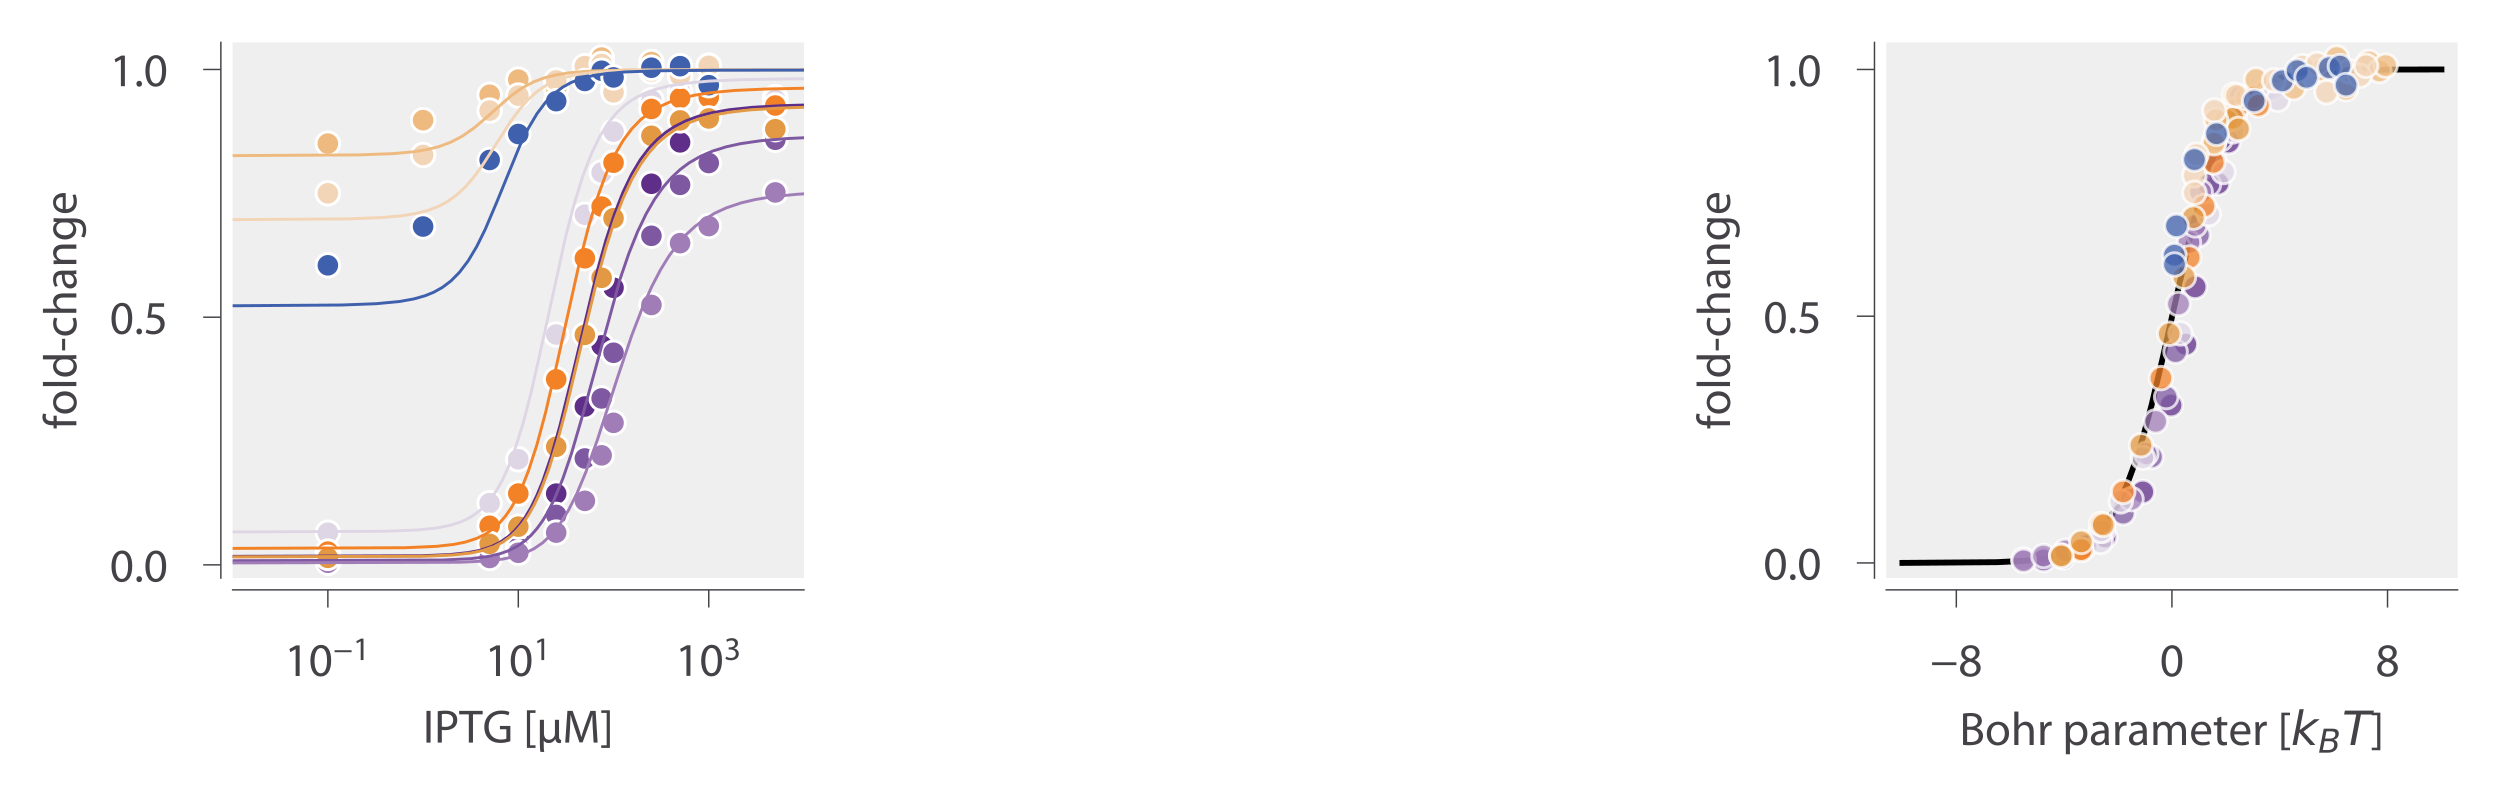 <?xml version="1.0" encoding="utf-8" standalone="no"?>
<!DOCTYPE svg PUBLIC "-//W3C//DTD SVG 1.1//EN"
  "http://www.w3.org/Graphics/SVG/1.1/DTD/svg11.dtd">
<!-- Created with matplotlib (https://matplotlib.org/) -->
<svg height="135.304pt" version="1.1" viewBox="0 0 424.524 135.304" width="424.524pt" xmlns="http://www.w3.org/2000/svg" xmlns:xlink="http://www.w3.org/1999/xlink">
 <defs>
  <style type="text/css">
*{stroke-linecap:butt;stroke-linejoin:round;}
  </style>
 </defs>
 <g id="figure_1">
  <g id="patch_1">
   <path d="M 0 135.304 
L 424.524 135.304 
L 424.524 0 
L 0 0 
z
" style="fill:#ffffff;"/>
  </g>
  <g id="axes_1">
   <g id="patch_2">
    <path d="M 39.504 98.16 
L 136.524 98.16 
L 136.524 7.2 
L 39.504 7.2 
z
" style="fill:#efefef;"/>
   </g>
   <g id="matplotlib.axis_1">
    <g id="xtick_1">
     <g id="line2d_1">
      <defs>
       <path d="M 0 0 
L 0 3 
" id="mff1e7848aa" style="stroke:#444147;stroke-width:0.25;"/>
      </defs>
      <g>
       <use style="fill:#444147;stroke:#444147;stroke-width:0.25;" x="55.674" xlink:href="#mff1e7848aa" y="100.16"/>
      </g>
     </g>
     <g id="text_1">
      <!-- $\mathdefault{10^{-1}}$ -->
      <defs>
       <path d="M 23.594 0 
L 32.094 0 
L 32.094 65 
L 24.594 65 
L 10.406 57.406 
L 12.094 50.703 
L 23.406 56.797 
L 23.594 56.797 
z
" id="MyriadPro-Regular-49"/>
       <path d="M 26.203 66.094 
C 13 66.094 3.594 54.094 3.594 32.297 
C 3.797 10.797 12.406 -1.094 25.094 -1.094 
C 39.5 -1.094 47.703 11.094 47.703 33.203 
C 47.703 53.906 39.906 66.094 26.203 66.094 
z
M 25.703 59.297 
C 34.797 59.297 38.906 48.797 38.906 32.797 
C 38.906 16.203 34.594 5.703 25.594 5.703 
C 17.594 5.703 12.406 15.297 12.406 32.203 
C 12.406 49.906 18 59.297 25.703 59.297 
z
" id="MyriadPro-Regular-48"/>
       <path d="M 4 29.703 
L 4 23.703 
L 55.594 23.703 
L 55.594 29.703 
z
" id="MyriadPro-Regular-8722"/>
      </defs>
      <g style="fill:#444147;" transform="translate(48.314 114.84)scale(0.08 -0.08)">
       <use transform="translate(0 0.616)" xlink:href="#MyriadPro-Regular-49"/>
       <use transform="translate(51.3 0.616)" xlink:href="#MyriadPro-Regular-48"/>
       <use transform="translate(103.447 34.5)scale(0.7)" xlink:href="#MyriadPro-Regular-8722"/>
       <use transform="translate(145.167 34.5)scale(0.7)" xlink:href="#MyriadPro-Regular-49"/>
      </g>
     </g>
    </g>
    <g id="xtick_2">
     <g id="line2d_2">
      <g>
       <use style="fill:#444147;stroke:#444147;stroke-width:0.25;" x="88.014" xlink:href="#mff1e7848aa" y="100.16"/>
      </g>
     </g>
     <g id="text_2">
      <!-- $\mathdefault{10^{1}}$ -->
      <g style="fill:#444147;" transform="translate(82.334 114.84)scale(0.08 -0.08)">
       <use transform="translate(0 0.616)" xlink:href="#MyriadPro-Regular-49"/>
       <use transform="translate(51.3 0.616)" xlink:href="#MyriadPro-Regular-48"/>
       <use transform="translate(103.447 34.5)scale(0.7)" xlink:href="#MyriadPro-Regular-49"/>
      </g>
     </g>
    </g>
    <g id="xtick_3">
     <g id="line2d_3">
      <g>
       <use style="fill:#444147;stroke:#444147;stroke-width:0.25;" x="120.354" xlink:href="#mff1e7848aa" y="100.16"/>
      </g>
     </g>
     <g id="text_3">
      <!-- $\mathdefault{10^{3}}$ -->
      <defs>
       <path d="M 4.203 3.297 
C 7.406 1.203 13.797 -1.094 21.094 -1.094 
C 36.703 -1.094 44.797 8 44.797 18.406 
C 44.797 27.5 38.297 33.5 30.297 35.094 
L 30.297 35.297 
C 38.297 38.203 42.297 43.906 42.297 50.594 
C 42.297 58.5 36.5 66.094 23.703 66.094 
C 16.703 66.094 10.094 63.594 6.703 61.094 
L 9 54.703 
C 11.797 56.703 16.797 59 22 59 
C 30.094 59 33.406 54.406 33.406 49.203 
C 33.406 41.5 25.297 38.203 18.906 38.203 
L 14 38.203 
L 14 31.594 
L 18.906 31.594 
C 27.406 31.594 35.594 27.703 35.703 18.594 
C 35.797 13.203 32.297 6 21 6 
C 14.906 6 9.094 8.5 6.594 10.094 
z
" id="MyriadPro-Regular-51"/>
      </defs>
      <g style="fill:#444147;" transform="translate(114.674 114.84)scale(0.08 -0.08)">
       <use transform="translate(0 0.85)" xlink:href="#MyriadPro-Regular-49"/>
       <use transform="translate(51.3 0.85)" xlink:href="#MyriadPro-Regular-48"/>
       <use transform="translate(103.447 34.734)scale(0.7)" xlink:href="#MyriadPro-Regular-51"/>
      </g>
     </g>
    </g>
    <g id="text_4">
     <!-- IPTG [µM] -->
     <defs>
      <path d="M 7.594 67.406 
L 7.594 0 
L 16.297 0 
L 16.297 67.406 
z
" id="MyriadPro-Regular-73"/>
      <path d="M 7.594 0 
L 16.297 0 
L 16.297 27 
C 18.297 26.5 20.703 26.406 23.297 26.406 
C 31.797 26.406 39.297 28.906 43.906 33.797 
C 47.297 37.297 49.094 42.094 49.094 48.203 
C 49.094 54.203 46.906 59.094 43.203 62.297 
C 39.203 65.906 32.906 67.906 24.297 67.906 
C 17.297 67.906 11.797 67.297 7.594 66.594 
z
M 16.297 60.297 
C 17.797 60.703 20.703 61 24.5 61 
C 34.094 61 40.406 56.703 40.406 47.797 
C 40.406 38.5 34 33.406 23.5 33.406 
C 20.594 33.406 18.203 33.594 16.297 34.094 
z
" id="MyriadPro-Regular-80"/>
      <path d="M 20.406 0 
L 29.203 0 
L 29.203 60 
L 49.797 60 
L 49.797 67.406 
L -0.094 67.406 
L -0.094 60 
L 20.406 60 
z
" id="MyriadPro-Regular-84"/>
      <path d="M 58.906 35.406 
L 36.703 35.406 
L 36.703 28.406 
L 50.406 28.406 
L 50.406 8.297 
C 48.406 7.297 44.5 6.5 38.797 6.5 
C 23.094 6.5 12.797 16.594 12.797 33.703 
C 12.797 50.594 23.5 60.797 39.906 60.797 
C 46.703 60.797 51.203 59.5 54.797 57.906 
L 56.906 65 
C 54 66.406 47.906 68.094 40.094 68.094 
C 17.5 68.094 3.703 53.406 3.594 33.297 
C 3.594 22.797 7.203 13.797 13 8.203 
C 19.594 1.906 28 -0.703 38.203 -0.703 
C 47.297 -0.703 55 1.594 58.906 3 
z
" id="MyriadPro-Regular-71"/>
      <path id="MyriadPro-Regular-32"/>
      <path d="M 26.5 -11.203 
L 26.5 -5.703 
L 15 -5.703 
L 15 63.094 
L 26.5 63.094 
L 26.5 68.594 
L 8.203 68.594 
L 8.203 -11.203 
z
" id="MyriadPro-Regular-91"/>
      <path d="M 40.297 7.5 
C 41.094 1.297 44.594 -1.094 48.906 -1.094 
C 50.297 -1.094 50.906 -1 51.906 -0.703 
L 52.594 5.703 
C 49.094 5.906 48 8 48 13.297 
L 48 48.406 
L 39.297 48.406 
L 39.297 18.703 
C 39.297 17.094 39 15.5 38.5 14.203 
C 36.906 10.297 32.703 6.094 26.906 6.094 
C 19.203 6.094 16 12.297 16 19.797 
L 16 48.406 
L 7.297 48.406 
L 7.297 -2 
C 7.297 -9.703 7.703 -16.797 8.703 -19.797 
L 16.594 -19.797 
C 15.594 -15.797 15.5 -6.906 15.5 -1.594 
L 15.5 4.406 
C 17.594 0.703 21.703 -0.906 26.094 -0.906 
C 33.297 -0.906 38 3.703 40 7.5 
z
" id="MyriadPro-Regular-181"/>
      <path d="M 66.094 0 
L 74.594 0 
L 70.406 67.406 
L 59.297 67.406 
L 47.297 34.797 
C 44.297 26.297 41.906 18.906 40.203 12.094 
L 39.906 12.094 
C 38.203 19.094 35.906 26.5 33.094 34.797 
L 21.594 67.406 
L 10.5 67.406 
L 5.797 0 
L 14.094 0 
L 15.906 28.906 
C 16.5 39 17 50.297 17.203 58.703 
L 17.406 58.703 
C 19.297 50.703 22 42 25.203 32.5 
L 36.094 0.406 
L 42.703 0.406 
L 54.594 33.094 
C 58 42.297 60.797 50.797 63.094 58.703 
L 63.406 58.703 
C 63.297 50.297 63.906 39 64.406 29.594 
z
" id="MyriadPro-Regular-77"/>
      <path d="M 1.906 68.594 
L 1.906 63.094 
L 13.406 63.094 
L 13.406 -5.703 
L 1.906 -5.703 
L 1.906 -11.203 
L 20.203 -11.203 
L 20.203 68.594 
z
" id="MyriadPro-Regular-93"/>
     </defs>
     <g style="fill:#444147;" transform="translate(71.809 126.104)scale(0.08 -0.08)">
      <use xlink:href="#MyriadPro-Regular-73"/>
      <use x="23.9" xlink:href="#MyriadPro-Regular-80"/>
      <use x="77.1" xlink:href="#MyriadPro-Regular-84"/>
      <use x="126.8" xlink:href="#MyriadPro-Regular-71"/>
      <use x="191.4" xlink:href="#MyriadPro-Regular-32"/>
      <use x="212.6" xlink:href="#MyriadPro-Regular-91"/>
      <use x="241" xlink:href="#MyriadPro-Regular-181"/>
      <use x="296.3" xlink:href="#MyriadPro-Regular-77"/>
      <use x="376.7" xlink:href="#MyriadPro-Regular-93"/>
     </g>
    </g>
   </g>
   <g id="matplotlib.axis_2">
    <g id="ytick_1">
     <g id="line2d_4">
      <defs>
       <path d="M 0 0 
L -3 0 
" id="m2e70e609f0" style="stroke:#444147;stroke-width:0.25;"/>
      </defs>
      <g>
       <use style="fill:#444147;stroke:#444147;stroke-width:0.25;" x="37.504" xlink:href="#m2e70e609f0" y="95.925"/>
      </g>
     </g>
     <g id="text_5">
      <!-- 0.0 -->
      <defs>
       <path d="M 11.094 -1.094 
C 14.797 -1.094 17.094 1.594 17.094 5.203 
C 17.094 8.906 14.703 11.5 11.203 11.5 
C 7.703 11.5 5.203 8.906 5.203 5.203 
C 5.203 1.594 7.594 -1.094 11 -1.094 
z
" id="MyriadPro-Regular-46"/>
      </defs>
      <g style="fill:#444147;" transform="translate(18.64 98.765)scale(0.08 -0.08)">
       <use xlink:href="#MyriadPro-Regular-48"/>
       <use x="51.3" xlink:href="#MyriadPro-Regular-46"/>
       <use x="72" xlink:href="#MyriadPro-Regular-48"/>
      </g>
     </g>
    </g>
    <g id="ytick_2">
     <g id="line2d_5">
      <g>
       <use style="fill:#444147;stroke:#444147;stroke-width:0.25;" x="37.504" xlink:href="#m2e70e609f0" y="53.863"/>
      </g>
     </g>
     <g id="text_6">
      <!-- 0.5 -->
      <defs>
       <path d="M 43.297 65 
L 12.203 65 
L 8 33.797 
C 10.406 34.094 13.297 34.5 17 34.5 
C 30 34.5 35.594 28.5 35.703 20.094 
C 35.703 11.406 28.594 6 20.297 6 
C 14.406 6 9.094 8 6.406 9.594 
L 4.203 2.906 
C 7.297 0.906 13.297 -1.094 20.406 -1.094 
C 34.5 -1.094 44.594 8.406 44.594 21.094 
C 44.594 29.297 40.406 34.906 35.297 37.797 
C 31.297 40.203 26.297 41.297 21.297 41.297 
C 18.906 41.297 17.5 41.094 16 40.906 
L 18.5 57.594 
L 43.297 57.594 
z
" id="MyriadPro-Regular-53"/>
      </defs>
      <g style="fill:#444147;" transform="translate(18.64 56.703)scale(0.08 -0.08)">
       <use xlink:href="#MyriadPro-Regular-48"/>
       <use x="51.3" xlink:href="#MyriadPro-Regular-46"/>
       <use x="72" xlink:href="#MyriadPro-Regular-53"/>
      </g>
     </g>
    </g>
    <g id="ytick_3">
     <g id="line2d_6">
      <g>
       <use style="fill:#444147;stroke:#444147;stroke-width:0.25;" x="37.504" xlink:href="#m2e70e609f0" y="11.8"/>
      </g>
     </g>
     <g id="text_7">
      <!-- 1.0 -->
      <g style="fill:#444147;" transform="translate(18.64 14.64)scale(0.08 -0.08)">
       <use xlink:href="#MyriadPro-Regular-49"/>
       <use x="51.3" xlink:href="#MyriadPro-Regular-46"/>
       <use x="72" xlink:href="#MyriadPro-Regular-48"/>
      </g>
     </g>
    </g>
    <g id="text_8">
     <!-- fold-change -->
     <defs>
      <path d="M 16.906 0 
L 16.906 41.703 
L 28.594 41.703 
L 28.594 48.406 
L 16.906 48.406 
L 16.906 51 
C 16.906 58.406 18.797 65 26.297 65 
C 28.797 65 30.594 64.5 31.906 63.906 
L 33.094 70.703 
C 31.406 71.406 28.703 72.094 25.594 72.094 
C 21.5 72.094 17.094 70.797 13.797 67.594 
C 9.703 63.703 8.203 57.5 8.203 50.703 
L 8.203 48.406 
L 1.406 48.406 
L 1.406 41.703 
L 8.203 41.703 
L 8.203 0 
z
" id="MyriadPro-Regular-102"/>
      <path d="M 27.797 49.5 
C 14.406 49.5 3.797 40 3.797 23.797 
C 3.797 8.5 13.906 -1.094 27 -1.094 
C 38.703 -1.094 51.094 6.703 51.094 24.594 
C 51.094 39.406 41.703 49.5 27.797 49.5 
z
M 27.594 42.906 
C 38 42.906 42.094 32.5 42.094 24.297 
C 42.094 13.406 35.797 5.5 27.406 5.5 
C 18.797 5.5 12.703 13.5 12.703 24.094 
C 12.703 33.297 17.203 42.906 27.594 42.906 
z
" id="MyriadPro-Regular-111"/>
      <path d="M 7.297 0 
L 16.094 0 
L 16.094 71 
L 7.297 71 
z
" id="MyriadPro-Regular-108"/>
      <path d="M 40.297 71 
L 40.297 42.094 
L 40.094 42.094 
C 37.906 46 32.906 49.5 25.5 49.5 
C 13.703 49.5 3.703 39.594 3.797 23.5 
C 3.797 8.797 12.797 -1.094 24.5 -1.094 
C 32.406 -1.094 38.297 3 41 8.406 
L 41.203 8.406 
L 41.594 0 
L 49.5 0 
C 49.203 3.297 49.094 8.203 49.094 12.5 
L 49.094 71 
z
M 40.297 20.297 
C 40.297 18.906 40.203 17.703 39.906 16.5 
C 38.297 9.906 32.906 6 27 6 
C 17.5 6 12.703 14.094 12.703 23.906 
C 12.703 34.594 18.094 42.594 27.203 42.594 
C 33.797 42.594 38.594 38 39.906 32.406 
C 40.203 31.297 40.297 29.797 40.297 28.703 
z
" id="MyriadPro-Regular-100"/>
      <path d="M 3 30.297 
L 3 23.797 
L 27.703 23.797 
L 27.703 30.297 
z
" id="MyriadPro-Regular-45"/>
      <path d="M 40.297 8.406 
C 37.797 7.297 34.5 6 29.5 6 
C 19.906 6 12.703 12.906 12.703 24.094 
C 12.703 34.203 18.703 42.406 29.797 42.406 
C 34.594 42.406 37.906 41.297 40 40.094 
L 42 46.906 
C 39.594 48.094 35 49.406 29.797 49.406 
C 14 49.406 3.797 38.594 3.797 23.703 
C 3.797 8.906 13.297 -1.094 27.906 -1.094 
C 34.406 -1.094 39.5 0.594 41.797 1.797 
z
" id="MyriadPro-Regular-99"/>
      <path d="M 7.297 0 
L 16.094 0 
L 16.094 29.203 
C 16.094 30.906 16.203 32.203 16.703 33.406 
C 18.297 38.203 22.797 42.203 28.5 42.203 
C 36.797 42.203 39.703 35.594 39.703 27.797 
L 39.703 0 
L 48.5 0 
L 48.5 28.797 
C 48.5 45.5 38.094 49.5 31.594 49.5 
C 28.297 49.5 25.203 48.5 22.594 47 
C 19.906 45.5 17.703 43.297 16.297 40.797 
L 16.094 40.797 
L 16.094 71 
L 7.297 71 
z
" id="MyriadPro-Regular-104"/>
      <path d="M 41.297 29.703 
C 41.297 39.406 37.703 49.5 22.906 49.5 
C 16.797 49.5 11 47.797 7 45.203 
L 9 39.406 
C 12.406 41.594 17.094 43 21.594 43 
C 31.5 43 32.594 35.797 32.594 31.797 
L 32.594 30.797 
C 13.906 30.906 3.5 24.5 3.5 12.797 
C 3.5 5.797 8.5 -1.094 18.297 -1.094 
C 25.203 -1.094 30.406 2.297 33.094 6.094 
L 33.406 6.094 
L 34.094 0 
L 42.094 0 
C 41.5 3.297 41.297 7.406 41.297 11.594 
z
M 32.797 16.297 
C 32.797 15.406 32.594 14.406 32.297 13.5 
C 30.906 9.406 26.906 5.406 20.594 5.406 
C 16.094 5.406 12.297 8.094 12.297 13.797 
C 12.297 23.203 23.203 24.906 32.797 24.703 
z
" id="MyriadPro-Regular-97"/>
      <path d="M 7.297 0 
L 16.094 0 
L 16.094 29.094 
C 16.094 30.594 16.297 32.094 16.703 33.203 
C 18.203 38.094 22.703 42.203 28.5 42.203 
C 36.797 42.203 39.703 35.703 39.703 27.906 
L 39.703 0 
L 48.5 0 
L 48.5 28.906 
C 48.5 45.5 38.094 49.5 31.406 49.5 
C 23.406 49.5 17.797 45 15.406 40.406 
L 15.203 40.406 
L 14.703 48.406 
L 6.906 48.406 
C 7.203 44.406 7.297 40.297 7.297 35.297 
z
" id="MyriadPro-Regular-110"/>
      <path d="M 48.594 35.094 
C 48.594 41 48.797 44.906 49 48.406 
L 41.297 48.406 
L 40.906 41.094 
L 40.703 41.094 
C 38.594 45.094 34 49.5 25.594 49.5 
C 14.5 49.5 3.797 40.203 3.797 23.797 
C 3.797 10.406 12.406 0.203 24.406 0.203 
C 31.906 0.203 37.094 3.797 39.797 8.297 
L 40 8.297 
L 40 2.906 
C 40 -9.297 33.406 -14 24.406 -14 
C 18.406 -14 13.406 -12.203 10.203 -10.203 
L 8 -16.906 
C 11.906 -19.5 18.297 -20.906 24.094 -20.906 
C 30.203 -20.906 37 -19.5 41.703 -15.094 
C 46.406 -10.906 48.594 -4.094 48.594 7 
z
M 39.906 20.594 
C 39.906 19.094 39.703 17.406 39.203 15.906 
C 37.297 10.297 32.406 6.906 27 6.906 
C 17.5 6.906 12.703 14.797 12.703 24.297 
C 12.703 35.5 18.703 42.594 27.094 42.594 
C 33.5 42.594 37.797 38.406 39.406 33.297 
C 39.797 32.094 39.906 30.797 39.906 29.297 
z
" id="MyriadPro-Regular-103"/>
      <path d="M 46.203 22.594 
C 46.297 23.5 46.5 24.906 46.5 26.703 
C 46.5 35.594 42.297 49.5 26.5 49.5 
C 12.406 49.5 3.797 38 3.797 23.406 
C 3.797 8.797 12.703 -1.094 27.594 -1.094 
C 35.297 -1.094 40.594 0.594 43.703 2 
L 42.203 8.297 
C 38.906 6.906 35.094 5.797 28.797 5.797 
C 20 5.797 12.406 10.703 12.203 22.594 
z
M 12.297 28.906 
C 13 35 16.906 43.203 25.797 43.203 
C 35.703 43.203 38.094 34.5 38 28.906 
z
" id="MyriadPro-Regular-101"/>
     </defs>
     <g style="fill:#444147;" transform="translate(12.967 72.873)rotate(-90)scale(0.08 -0.08)">
      <use xlink:href="#MyriadPro-Regular-102"/>
      <use x="29.2" xlink:href="#MyriadPro-Regular-111"/>
      <use x="84.1" xlink:href="#MyriadPro-Regular-108"/>
      <use x="107.7" xlink:href="#MyriadPro-Regular-100"/>
      <use x="164.1" xlink:href="#MyriadPro-Regular-45"/>
      <use x="194.8" xlink:href="#MyriadPro-Regular-99"/>
      <use x="239.6" xlink:href="#MyriadPro-Regular-104"/>
      <use x="295.1" xlink:href="#MyriadPro-Regular-97"/>
      <use x="343.3" xlink:href="#MyriadPro-Regular-110"/>
      <use x="398.8" xlink:href="#MyriadPro-Regular-103"/>
      <use x="454.7" xlink:href="#MyriadPro-Regular-101"/>
     </g>
    </g>
   </g>
   <g id="line2d_7">
    <defs>
     <path d="M 0 2 
C 0.53 2 1.039 1.789 1.414 1.414 
C 1.789 1.039 2 0.53 2 0 
C 2 -0.53 1.789 -1.039 1.414 -1.414 
C 1.039 -1.789 0.53 -2 0 -2 
C -0.53 -2 -1.039 -1.789 -1.414 -1.414 
C -1.789 -1.039 -2 -0.53 -2 0 
C -2 0.53 -1.789 1.039 -1.414 1.414 
C -1.039 1.789 -0.53 2 0 2 
z
" id="m2681ed630d" style="stroke:#ffffff;stroke-width:0.5;"/>
    </defs>
    <g clip-path="url(#p2c153b9d1f)">
     <use style="fill:#5f2e88;stroke:#ffffff;stroke-width:0.5;" x="-1" xlink:href="#m2681ed630d" y="94.98"/>
     <use style="fill:#5f2e88;stroke:#ffffff;stroke-width:0.5;" x="55.674" xlink:href="#m2681ed630d" y="94.98"/>
     <use style="fill:#5f2e88;stroke:#ffffff;stroke-width:0.5;" x="83.146" xlink:href="#m2681ed630d" y="93.362"/>
     <use style="fill:#5f2e88;stroke:#ffffff;stroke-width:0.5;" x="88.014" xlink:href="#m2681ed630d" y="91.481"/>
     <use style="fill:#5f2e88;stroke:#ffffff;stroke-width:0.5;" x="94.448" xlink:href="#m2681ed630d" y="83.824"/>
     <use style="fill:#5f2e88;stroke:#ffffff;stroke-width:0.5;" x="99.316" xlink:href="#m2681ed630d" y="69.028"/>
     <use style="fill:#5f2e88;stroke:#ffffff;stroke-width:0.5;" x="102.163" xlink:href="#m2681ed630d" y="58.653"/>
     <use style="fill:#5f2e88;stroke:#ffffff;stroke-width:0.5;" x="104.184" xlink:href="#m2681ed630d" y="48.866"/>
     <use style="fill:#5f2e88;stroke:#ffffff;stroke-width:0.5;" x="110.618" xlink:href="#m2681ed630d" y="31.207"/>
     <use style="fill:#5f2e88;stroke:#ffffff;stroke-width:0.5;" x="115.486" xlink:href="#m2681ed630d" y="24.173"/>
     <use style="fill:#5f2e88;stroke:#ffffff;stroke-width:0.5;" x="120.354" xlink:href="#m2681ed630d" y="19.791"/>
     <use style="fill:#5f2e88;stroke:#ffffff;stroke-width:0.5;" x="131.656" xlink:href="#m2681ed630d" y="16.499"/>
    </g>
   </g>
   <g id="line2d_8">
    <defs>
     <path d="M 0 2 
C 0.53 2 1.039 1.789 1.414 1.414 
C 1.789 1.039 2 0.53 2 0 
C 2 -0.53 1.789 -1.039 1.414 -1.414 
C 1.039 -1.789 0.53 -2 0 -2 
C -0.53 -2 -1.039 -1.789 -1.414 -1.414 
C -1.789 -1.039 -2 -0.53 -2 0 
C -2 0.53 -1.789 1.039 -1.414 1.414 
C -1.039 1.789 -0.53 2 0 2 
z
" id="m3b64922a0c" style="stroke:#ffffff;stroke-width:0.5;"/>
    </defs>
    <g clip-path="url(#p2c153b9d1f)">
     <use style="fill:#7e59a2;stroke:#ffffff;stroke-width:0.5;" x="-1" xlink:href="#m3b64922a0c" y="95.414"/>
     <use style="fill:#7e59a2;stroke:#ffffff;stroke-width:0.5;" x="55.674" xlink:href="#m3b64922a0c" y="95.414"/>
     <use style="fill:#7e59a2;stroke:#ffffff;stroke-width:0.5;" x="83.146" xlink:href="#m3b64922a0c" y="94.367"/>
     <use style="fill:#7e59a2;stroke:#ffffff;stroke-width:0.5;" x="88.014" xlink:href="#m3b64922a0c" y="93.009"/>
     <use style="fill:#7e59a2;stroke:#ffffff;stroke-width:0.5;" x="94.448" xlink:href="#m3b64922a0c" y="87.439"/>
     <use style="fill:#7e59a2;stroke:#ffffff;stroke-width:0.5;" x="99.316" xlink:href="#m3b64922a0c" y="77.851"/>
     <use style="fill:#7e59a2;stroke:#ffffff;stroke-width:0.5;" x="102.163" xlink:href="#m3b64922a0c" y="67.657"/>
     <use style="fill:#7e59a2;stroke:#ffffff;stroke-width:0.5;" x="104.184" xlink:href="#m3b64922a0c" y="59.902"/>
     <use style="fill:#7e59a2;stroke:#ffffff;stroke-width:0.5;" x="110.618" xlink:href="#m3b64922a0c" y="40.042"/>
     <use style="fill:#7e59a2;stroke:#ffffff;stroke-width:0.5;" x="115.486" xlink:href="#m3b64922a0c" y="31.394"/>
     <use style="fill:#7e59a2;stroke:#ffffff;stroke-width:0.5;" x="120.354" xlink:href="#m3b64922a0c" y="27.682"/>
     <use style="fill:#7e59a2;stroke:#ffffff;stroke-width:0.5;" x="131.656" xlink:href="#m3b64922a0c" y="23.733"/>
    </g>
   </g>
   <g id="line2d_9">
    <defs>
     <path d="M 0 2 
C 0.53 2 1.039 1.789 1.414 1.414 
C 1.789 1.039 2 0.53 2 0 
C 2 -0.53 1.789 -1.039 1.414 -1.414 
C 1.039 -1.789 0.53 -2 0 -2 
C -0.53 -2 -1.039 -1.789 -1.414 -1.414 
C -1.789 -1.039 -2 -0.53 -2 0 
C -2 0.53 -1.789 1.039 -1.414 1.414 
C -1.039 1.789 -0.53 2 0 2 
z
" id="mdb88dcf2fd" style="stroke:#ffffff;stroke-width:0.5;"/>
    </defs>
    <g clip-path="url(#p2c153b9d1f)">
     <use style="fill:#a17db8;stroke:#ffffff;stroke-width:0.5;" x="-1" xlink:href="#mdb88dcf2fd" y="95.56"/>
     <use style="fill:#a17db8;stroke:#ffffff;stroke-width:0.5;" x="55.674" xlink:href="#mdb88dcf2fd" y="95.561"/>
     <use style="fill:#a17db8;stroke:#ffffff;stroke-width:0.5;" x="83.146" xlink:href="#mdb88dcf2fd" y="94.749"/>
     <use style="fill:#a17db8;stroke:#ffffff;stroke-width:0.5;" x="88.014" xlink:href="#mdb88dcf2fd" y="93.868"/>
     <use style="fill:#a17db8;stroke:#ffffff;stroke-width:0.5;" x="94.448" xlink:href="#mdb88dcf2fd" y="90.444"/>
     <use style="fill:#a17db8;stroke:#ffffff;stroke-width:0.5;" x="99.316" xlink:href="#mdb88dcf2fd" y="85.049"/>
     <use style="fill:#a17db8;stroke:#ffffff;stroke-width:0.5;" x="102.163" xlink:href="#mdb88dcf2fd" y="77.32"/>
     <use style="fill:#a17db8;stroke:#ffffff;stroke-width:0.5;" x="104.184" xlink:href="#mdb88dcf2fd" y="71.799"/>
     <use style="fill:#a17db8;stroke:#ffffff;stroke-width:0.5;" x="110.618" xlink:href="#mdb88dcf2fd" y="51.786"/>
     <use style="fill:#a17db8;stroke:#ffffff;stroke-width:0.5;" x="115.486" xlink:href="#mdb88dcf2fd" y="41.291"/>
     <use style="fill:#a17db8;stroke:#ffffff;stroke-width:0.5;" x="120.354" xlink:href="#mdb88dcf2fd" y="38.385"/>
     <use style="fill:#a17db8;stroke:#ffffff;stroke-width:0.5;" x="131.656" xlink:href="#mdb88dcf2fd" y="32.676"/>
    </g>
   </g>
   <g id="line2d_10">
    <defs>
     <path d="M 0 2 
C 0.53 2 1.039 1.789 1.414 1.414 
C 1.789 1.039 2 0.53 2 0 
C 2 -0.53 1.789 -1.039 1.414 -1.414 
C 1.039 -1.789 0.53 -2 0 -2 
C -0.53 -2 -1.039 -1.789 -1.414 -1.414 
C -1.789 -1.039 -2 -0.53 -2 0 
C -2 0.53 -1.789 1.039 -1.414 1.414 
C -1.039 1.789 -0.53 2 0 2 
z
" id="m066b534090" style="stroke:#ffffff;stroke-width:0.5;"/>
    </defs>
    <g clip-path="url(#p2c153b9d1f)">
     <use style="fill:#dfd6e5;stroke:#ffffff;stroke-width:0.5;" x="-1" xlink:href="#m066b534090" y="90.464"/>
     <use style="fill:#dfd6e5;stroke:#ffffff;stroke-width:0.5;" x="55.674" xlink:href="#m066b534090" y="90.457"/>
     <use style="fill:#dfd6e5;stroke:#ffffff;stroke-width:0.5;" x="83.146" xlink:href="#m066b534090" y="85.44"/>
     <use style="fill:#dfd6e5;stroke:#ffffff;stroke-width:0.5;" x="88.014" xlink:href="#m066b534090" y="77.991"/>
     <use style="fill:#dfd6e5;stroke:#ffffff;stroke-width:0.5;" x="94.448" xlink:href="#m066b534090" y="56.805"/>
     <use style="fill:#dfd6e5;stroke:#ffffff;stroke-width:0.5;" x="99.316" xlink:href="#m066b534090" y="36.462"/>
     <use style="fill:#dfd6e5;stroke:#ffffff;stroke-width:0.5;" x="102.163" xlink:href="#m066b534090" y="29.285"/>
     <use style="fill:#dfd6e5;stroke:#ffffff;stroke-width:0.5;" x="104.184" xlink:href="#m066b534090" y="22.351"/>
     <use style="fill:#dfd6e5;stroke:#ffffff;stroke-width:0.5;" x="110.618" xlink:href="#m066b534090" y="17.027"/>
     <use style="fill:#dfd6e5;stroke:#ffffff;stroke-width:0.5;" x="115.486" xlink:href="#m066b534090" y="15.559"/>
     <use style="fill:#dfd6e5;stroke:#ffffff;stroke-width:0.5;" x="120.354" xlink:href="#m066b534090" y="15.076"/>
     <use style="fill:#dfd6e5;stroke:#ffffff;stroke-width:0.5;" x="131.656" xlink:href="#m066b534090" y="16.955"/>
    </g>
   </g>
   <g id="line2d_11">
    <defs>
     <path d="M 0 2 
C 0.53 2 1.039 1.789 1.414 1.414 
C 1.789 1.039 2 0.53 2 0 
C 2 -0.53 1.789 -1.039 1.414 -1.414 
C 1.039 -1.789 0.53 -2 0 -2 
C -0.53 -2 -1.039 -1.789 -1.414 -1.414 
C -1.789 -1.039 -2 -0.53 -2 0 
C -2 0.53 -1.789 1.039 -1.414 1.414 
C -1.039 1.789 -0.53 2 0 2 
z
" id="mc7b782949b" style="stroke:#ffffff;stroke-width:0.5;"/>
    </defs>
    <g clip-path="url(#p2c153b9d1f)">
     <use style="fill:#f38227;stroke:#ffffff;stroke-width:0.5;" x="-1" xlink:href="#mc7b782949b" y="93.671"/>
     <use style="fill:#f38227;stroke:#ffffff;stroke-width:0.5;" x="55.674" xlink:href="#mc7b782949b" y="93.671"/>
     <use style="fill:#f38227;stroke:#ffffff;stroke-width:0.5;" x="83.146" xlink:href="#mc7b782949b" y="89.281"/>
     <use style="fill:#f38227;stroke:#ffffff;stroke-width:0.5;" x="88.014" xlink:href="#mc7b782949b" y="83.807"/>
     <use style="fill:#f38227;stroke:#ffffff;stroke-width:0.5;" x="94.448" xlink:href="#mc7b782949b" y="64.419"/>
     <use style="fill:#f38227;stroke:#ffffff;stroke-width:0.5;" x="99.316" xlink:href="#mc7b782949b" y="43.86"/>
     <use style="fill:#f38227;stroke:#ffffff;stroke-width:0.5;" x="102.163" xlink:href="#mc7b782949b" y="35.077"/>
     <use style="fill:#f38227;stroke:#ffffff;stroke-width:0.5;" x="104.184" xlink:href="#mc7b782949b" y="27.627"/>
     <use style="fill:#f38227;stroke:#ffffff;stroke-width:0.5;" x="110.618" xlink:href="#mc7b782949b" y="18.503"/>
     <use style="fill:#f38227;stroke:#ffffff;stroke-width:0.5;" x="115.486" xlink:href="#mc7b782949b" y="16.66"/>
     <use style="fill:#f38227;stroke:#ffffff;stroke-width:0.5;" x="120.354" xlink:href="#mc7b782949b" y="16.541"/>
     <use style="fill:#f38227;stroke:#ffffff;stroke-width:0.5;" x="131.656" xlink:href="#mc7b782949b" y="17.918"/>
    </g>
   </g>
   <g id="line2d_12">
    <defs>
     <path d="M 0 2 
C 0.53 2 1.039 1.789 1.414 1.414 
C 1.789 1.039 2 0.53 2 0 
C 2 -0.53 1.789 -1.039 1.414 -1.414 
C 1.039 -1.789 0.53 -2 0 -2 
C -0.53 -2 -1.039 -1.789 -1.414 -1.414 
C -1.789 -1.039 -2 -0.53 -2 0 
C -2 0.53 -1.789 1.039 -1.414 1.414 
C -1.039 1.789 -0.53 2 0 2 
z
" id="m4dcab8b533" style="stroke:#ffffff;stroke-width:0.5;"/>
    </defs>
    <g clip-path="url(#p2c153b9d1f)">
     <use style="fill:#e39943;stroke:#ffffff;stroke-width:0.5;" x="-1" xlink:href="#m4dcab8b533" y="94.73"/>
     <use style="fill:#e39943;stroke:#ffffff;stroke-width:0.5;" x="55.674" xlink:href="#m4dcab8b533" y="94.73"/>
     <use style="fill:#e39943;stroke:#ffffff;stroke-width:0.5;" x="83.146" xlink:href="#m4dcab8b533" y="92.349"/>
     <use style="fill:#e39943;stroke:#ffffff;stroke-width:0.5;" x="88.014" xlink:href="#m4dcab8b533" y="89.429"/>
     <use style="fill:#e39943;stroke:#ffffff;stroke-width:0.5;" x="94.448" xlink:href="#m4dcab8b533" y="75.865"/>
     <use style="fill:#e39943;stroke:#ffffff;stroke-width:0.5;" x="99.316" xlink:href="#m4dcab8b533" y="56.854"/>
     <use style="fill:#e39943;stroke:#ffffff;stroke-width:0.5;" x="102.163" xlink:href="#m4dcab8b533" y="47.17"/>
     <use style="fill:#e39943;stroke:#ffffff;stroke-width:0.5;" x="104.184" xlink:href="#m4dcab8b533" y="37.062"/>
     <use style="fill:#e39943;stroke:#ffffff;stroke-width:0.5;" x="110.618" xlink:href="#m4dcab8b533" y="23.061"/>
     <use style="fill:#e39943;stroke:#ffffff;stroke-width:0.5;" x="115.486" xlink:href="#m4dcab8b533" y="20.446"/>
     <use style="fill:#e39943;stroke:#ffffff;stroke-width:0.5;" x="120.354" xlink:href="#m4dcab8b533" y="20.116"/>
     <use style="fill:#e39943;stroke:#ffffff;stroke-width:0.5;" x="131.656" xlink:href="#m4dcab8b533" y="21.939"/>
    </g>
   </g>
   <g id="line2d_13">
    <defs>
     <path d="M 0 2 
C 0.53 2 1.039 1.789 1.414 1.414 
C 1.789 1.039 2 0.53 2 0 
C 2 -0.53 1.789 -1.039 1.414 -1.414 
C 1.039 -1.789 0.53 -2 0 -2 
C -0.53 -2 -1.039 -1.789 -1.414 -1.414 
C -1.789 -1.039 -2 -0.53 -2 0 
C -2 0.53 -1.789 1.039 -1.414 1.414 
C -1.039 1.789 -0.53 2 0 2 
z
" id="mff8a52ac52" style="stroke:#ffffff;stroke-width:0.5;"/>
    </defs>
    <g clip-path="url(#p2c153b9d1f)">
     <use style="fill:#eeba7f;stroke:#ffffff;stroke-width:0.5;" x="-1" xlink:href="#mff8a52ac52" y="24.383"/>
     <use style="fill:#eeba7f;stroke:#ffffff;stroke-width:0.5;" x="55.674" xlink:href="#mff8a52ac52" y="24.384"/>
     <use style="fill:#eeba7f;stroke:#ffffff;stroke-width:0.5;" x="71.844" xlink:href="#mff8a52ac52" y="20.406"/>
     <use style="fill:#eeba7f;stroke:#ffffff;stroke-width:0.5;" x="83.146" xlink:href="#mff8a52ac52" y="16.092"/>
     <use style="fill:#eeba7f;stroke:#ffffff;stroke-width:0.5;" x="88.014" xlink:href="#mff8a52ac52" y="13.521"/>
     <use style="fill:#eeba7f;stroke:#ffffff;stroke-width:0.5;" x="94.448" xlink:href="#mff8a52ac52" y="14.986"/>
     <use style="fill:#eeba7f;stroke:#ffffff;stroke-width:0.5;" x="99.316" xlink:href="#mff8a52ac52" y="11.943"/>
     <use style="fill:#eeba7f;stroke:#ffffff;stroke-width:0.5;" x="102.163" xlink:href="#mff8a52ac52" y="9.774"/>
     <use style="fill:#eeba7f;stroke:#ffffff;stroke-width:0.5;" x="104.184" xlink:href="#mff8a52ac52" y="15.167"/>
     <use style="fill:#eeba7f;stroke:#ffffff;stroke-width:0.5;" x="110.618" xlink:href="#mff8a52ac52" y="10.536"/>
     <use style="fill:#eeba7f;stroke:#ffffff;stroke-width:0.5;" x="115.486" xlink:href="#mff8a52ac52" y="12.058"/>
     <use style="fill:#eeba7f;stroke:#ffffff;stroke-width:0.5;" x="120.354" xlink:href="#mff8a52ac52" y="11.149"/>
    </g>
   </g>
   <g id="line2d_14">
    <defs>
     <path d="M 0 2 
C 0.53 2 1.039 1.789 1.414 1.414 
C 1.789 1.039 2 0.53 2 0 
C 2 -0.53 1.789 -1.039 1.414 -1.414 
C 1.039 -1.789 0.53 -2 0 -2 
C -0.53 -2 -1.039 -1.789 -1.414 -1.414 
C -1.789 -1.039 -2 -0.53 -2 0 
C -2 0.53 -1.789 1.039 -1.414 1.414 
C -1.039 1.789 -0.53 2 0 2 
z
" id="mdc9e21322c" style="stroke:#ffffff;stroke-width:0.5;"/>
    </defs>
    <g clip-path="url(#p2c153b9d1f)">
     <use style="fill:#f2d4b6;stroke:#ffffff;stroke-width:0.5;" x="-1" xlink:href="#mdc9e21322c" y="32.813"/>
     <use style="fill:#f2d4b6;stroke:#ffffff;stroke-width:0.5;" x="55.674" xlink:href="#mdc9e21322c" y="32.824"/>
     <use style="fill:#f2d4b6;stroke:#ffffff;stroke-width:0.5;" x="71.844" xlink:href="#mdc9e21322c" y="26.314"/>
     <use style="fill:#f2d4b6;stroke:#ffffff;stroke-width:0.5;" x="83.146" xlink:href="#mdc9e21322c" y="18.783"/>
     <use style="fill:#f2d4b6;stroke:#ffffff;stroke-width:0.5;" x="88.014" xlink:href="#mdc9e21322c" y="16.234"/>
     <use style="fill:#f2d4b6;stroke:#ffffff;stroke-width:0.5;" x="94.448" xlink:href="#mdc9e21322c" y="13.659"/>
     <use style="fill:#f2d4b6;stroke:#ffffff;stroke-width:0.5;" x="99.316" xlink:href="#mdc9e21322c" y="11.226"/>
     <use style="fill:#f2d4b6;stroke:#ffffff;stroke-width:0.5;" x="102.163" xlink:href="#mdc9e21322c" y="10.866"/>
     <use style="fill:#f2d4b6;stroke:#ffffff;stroke-width:0.5;" x="104.184" xlink:href="#mdc9e21322c" y="15.676"/>
     <use style="fill:#f2d4b6;stroke:#ffffff;stroke-width:0.5;" x="110.618" xlink:href="#mdc9e21322c" y="12.126"/>
     <use style="fill:#f2d4b6;stroke:#ffffff;stroke-width:0.5;" x="115.486" xlink:href="#mdc9e21322c" y="12.865"/>
     <use style="fill:#f2d4b6;stroke:#ffffff;stroke-width:0.5;" x="120.354" xlink:href="#mdc9e21322c" y="11.172"/>
    </g>
   </g>
   <g id="line2d_15">
    <defs>
     <path d="M 0 2 
C 0.53 2 1.039 1.789 1.414 1.414 
C 1.789 1.039 2 0.53 2 0 
C 2 -0.53 1.789 -1.039 1.414 -1.414 
C 1.039 -1.789 0.53 -2 0 -2 
C -0.53 -2 -1.039 -1.789 -1.414 -1.414 
C -1.789 -1.039 -2 -0.53 -2 0 
C -2 0.53 -1.789 1.039 -1.414 1.414 
C -1.039 1.789 -0.53 2 0 2 
z
" id="mb9125f359e" style="stroke:#ffffff;stroke-width:0.5;"/>
    </defs>
    <g clip-path="url(#p2c153b9d1f)">
     <use style="fill:#3f60ac;stroke:#ffffff;stroke-width:0.5;" x="-1" xlink:href="#mb9125f359e" y="45.046"/>
     <use style="fill:#3f60ac;stroke:#ffffff;stroke-width:0.5;" x="55.674" xlink:href="#mb9125f359e" y="45.052"/>
     <use style="fill:#3f60ac;stroke:#ffffff;stroke-width:0.5;" x="71.844" xlink:href="#mb9125f359e" y="38.466"/>
     <use style="fill:#3f60ac;stroke:#ffffff;stroke-width:0.5;" x="83.146" xlink:href="#mb9125f359e" y="27.162"/>
     <use style="fill:#3f60ac;stroke:#ffffff;stroke-width:0.5;" x="88.014" xlink:href="#mb9125f359e" y="22.76"/>
     <use style="fill:#3f60ac;stroke:#ffffff;stroke-width:0.5;" x="94.448" xlink:href="#mb9125f359e" y="17.175"/>
     <use style="fill:#3f60ac;stroke:#ffffff;stroke-width:0.5;" x="99.316" xlink:href="#mb9125f359e" y="13.744"/>
     <use style="fill:#3f60ac;stroke:#ffffff;stroke-width:0.5;" x="102.163" xlink:href="#mb9125f359e" y="12.016"/>
     <use style="fill:#3f60ac;stroke:#ffffff;stroke-width:0.5;" x="104.184" xlink:href="#mb9125f359e" y="13.145"/>
     <use style="fill:#3f60ac;stroke:#ffffff;stroke-width:0.5;" x="110.618" xlink:href="#mb9125f359e" y="11.501"/>
     <use style="fill:#3f60ac;stroke:#ffffff;stroke-width:0.5;" x="115.486" xlink:href="#mb9125f359e" y="11.235"/>
     <use style="fill:#3f60ac;stroke:#ffffff;stroke-width:0.5;" x="120.354" xlink:href="#mb9125f359e" y="14.468"/>
    </g>
   </g>
   <g id="line2d_16">
    <path clip-path="url(#p2c153b9d1f)" d="M 39.504 94.473 
L 71.681 94.364 
L 76.557 94.154 
L 79.482 93.839 
L 81.432 93.457 
L 83.382 92.835 
L 84.845 92.128 
L 86.307 91.124 
L 87.282 90.236 
L 88.258 89.131 
L 89.233 87.767 
L 90.208 86.104 
L 91.183 84.101 
L 92.158 81.727 
L 93.62 77.435 
L 95.083 72.296 
L 97.033 64.413 
L 101.421 46.032 
L 102.884 40.812 
L 104.346 36.331 
L 105.809 32.598 
L 107.271 29.557 
L 108.734 27.116 
L 110.197 25.175 
L 111.659 23.64 
L 113.122 22.427 
L 114.585 21.469 
L 116.535 20.495 
L 118.485 19.779 
L 120.923 19.142 
L 123.848 18.633 
L 127.748 18.223 
L 132.623 17.951 
L 136.524 17.838 
L 136.524 17.838 
" style="fill:none;stroke:#5f2e88;stroke-linecap:square;stroke-width:0.5;"/>
   </g>
   <g id="line2d_17">
    <path clip-path="url(#p2c153b9d1f)" d="M 39.504 95.216 
L 75.094 95.104 
L 79.969 94.864 
L 82.895 94.494 
L 84.845 94.044 
L 86.307 93.531 
L 87.77 92.8 
L 89.233 91.77 
L 90.208 90.868 
L 91.183 89.757 
L 92.158 88.4 
L 93.133 86.765 
L 94.108 84.823 
L 95.571 81.293 
L 97.033 77.023 
L 98.983 70.346 
L 105.321 47.301 
L 106.784 43.038 
L 108.247 39.388 
L 109.709 36.331 
L 111.172 33.809 
L 112.634 31.75 
L 114.097 30.082 
L 115.56 28.735 
L 117.022 27.649 
L 118.972 26.524 
L 120.923 25.681 
L 123.36 24.918 
L 125.798 24.384 
L 129.211 23.893 
L 133.599 23.532 
L 136.524 23.391 
L 136.524 23.391 
" style="fill:none;stroke:#7e59a2;stroke-linecap:square;stroke-width:0.5;"/>
   </g>
   <g id="line2d_18">
    <path clip-path="url(#p2c153b9d1f)" d="M 39.504 95.586 
L 78.019 95.479 
L 82.407 95.276 
L 85.332 94.944 
L 87.282 94.54 
L 89.233 93.891 
L 90.695 93.166 
L 92.158 92.16 
L 93.62 90.79 
L 95.083 88.97 
L 96.546 86.62 
L 98.008 83.693 
L 99.471 80.19 
L 101.421 74.752 
L 104.834 64.187 
L 107.271 56.967 
L 109.222 51.912 
L 110.684 48.645 
L 112.147 45.836 
L 113.609 43.458 
L 115.072 41.471 
L 116.535 39.824 
L 117.997 38.467 
L 119.46 37.355 
L 121.41 36.182 
L 123.36 35.288 
L 125.798 34.467 
L 128.236 33.885 
L 131.161 33.407 
L 135.061 33.013 
L 136.524 32.913 
L 136.524 32.913 
" style="fill:none;stroke:#a17db8;stroke-linecap:square;stroke-width:0.5;"/>
   </g>
   <g id="line2d_19">
    <path clip-path="url(#p2c153b9d1f)" d="M 39.504 90.329 
L 65.343 90.214 
L 70.706 90.005 
L 74.119 89.662 
L 76.557 89.178 
L 78.507 88.524 
L 79.969 87.786 
L 81.432 86.739 
L 82.407 85.814 
L 83.382 84.659 
L 84.357 83.228 
L 85.332 81.472 
L 86.307 79.344 
L 87.282 76.804 
L 88.745 72.169 
L 90.208 66.568 
L 92.158 57.937 
L 96.058 40.176 
L 97.521 34.559 
L 98.983 29.846 
L 100.446 26.044 
L 101.909 23.063 
L 103.371 20.768 
L 104.834 19.023 
L 106.296 17.702 
L 107.759 16.704 
L 109.222 15.948 
L 111.172 15.212 
L 113.609 14.592 
L 116.535 14.125 
L 120.435 13.768 
L 125.798 13.529 
L 134.574 13.387 
L 136.524 13.374 
L 136.524 13.374 
" style="fill:none;stroke:#dfd6e5;stroke-linecap:square;stroke-width:0.5;"/>
   </g>
   <g id="line2d_20">
    <path clip-path="url(#p2c153b9d1f)" d="M 39.504 93.121 
L 68.756 93.007 
L 74.119 92.773 
L 77.044 92.448 
L 78.994 92.058 
L 80.944 91.426 
L 82.407 90.709 
L 83.87 89.689 
L 84.845 88.785 
L 85.82 87.656 
L 86.795 86.258 
L 87.77 84.544 
L 88.745 82.469 
L 89.72 79.995 
L 91.183 75.488 
L 92.645 70.048 
L 94.596 61.65 
L 98.496 44.13 
L 99.958 38.449 
L 101.421 33.594 
L 102.884 29.595 
L 104.346 26.387 
L 105.809 23.861 
L 107.271 21.894 
L 108.734 20.37 
L 110.197 19.193 
L 111.659 18.281 
L 113.609 17.374 
L 115.56 16.722 
L 117.997 16.154 
L 120.923 15.709 
L 124.823 15.357 
L 130.186 15.113 
L 136.524 14.989 
L 136.524 14.989 
" style="fill:none;stroke:#f38227;stroke-linecap:square;stroke-width:0.5;"/>
   </g>
   <g id="line2d_21">
    <path clip-path="url(#p2c153b9d1f)" d="M 39.504 94.564 
L 72.169 94.451 
L 77.044 94.23 
L 79.969 93.896 
L 81.92 93.491 
L 83.87 92.831 
L 85.332 92.082 
L 86.795 91.02 
L 87.77 90.084 
L 88.745 88.922 
L 89.72 87.493 
L 90.695 85.755 
L 91.67 83.673 
L 93.133 79.844 
L 94.596 75.151 
L 96.058 69.683 
L 98.496 59.488 
L 101.421 47.386 
L 102.884 42.086 
L 104.346 37.499 
L 105.809 33.654 
L 107.271 30.504 
L 108.734 27.965 
L 110.197 25.938 
L 111.659 24.331 
L 113.122 23.058 
L 114.585 22.051 
L 116.535 21.026 
L 118.485 20.271 
L 120.923 19.599 
L 123.848 19.061 
L 127.261 18.669 
L 132.136 18.361 
L 136.524 18.22 
L 136.524 18.22 
" style="fill:none;stroke:#e39943;stroke-linecap:square;stroke-width:0.5;"/>
   </g>
   <g id="line2d_22">
    <path clip-path="url(#p2c153b9d1f)" d="M 39.504 26.424 
L 60.955 26.303 
L 66.806 26.083 
L 70.219 25.774 
L 72.656 25.373 
L 74.606 24.873 
L 76.557 24.143 
L 78.507 23.117 
L 80.457 21.761 
L 82.407 20.12 
L 86.795 16.252 
L 88.745 14.888 
L 90.695 13.865 
L 92.645 13.151 
L 94.596 12.678 
L 97.033 12.316 
L 100.446 12.056 
L 105.809 11.902 
L 117.997 11.833 
L 136.524 11.824 
L 136.524 11.824 
" style="fill:none;stroke:#eeba7f;stroke-linecap:square;stroke-width:0.5;"/>
   </g>
   <g id="line2d_23">
    <path clip-path="url(#p2c153b9d1f)" d="M 39.504 37.295 
L 59.005 37.168 
L 64.856 36.943 
L 68.268 36.634 
L 70.706 36.236 
L 72.656 35.733 
L 74.606 34.976 
L 76.069 34.178 
L 77.532 33.123 
L 78.994 31.764 
L 80.457 30.077 
L 81.92 28.079 
L 84.357 24.288 
L 86.795 20.51 
L 88.258 18.531 
L 89.72 16.874 
L 91.183 15.555 
L 92.645 14.546 
L 94.108 13.797 
L 96.058 13.106 
L 98.008 12.663 
L 100.446 12.328 
L 103.859 12.085 
L 109.709 11.927 
L 122.873 11.858 
L 136.524 11.849 
L 136.524 11.849 
" style="fill:none;stroke:#f2d4b6;stroke-linecap:square;stroke-width:0.5;"/>
   </g>
   <g id="line2d_24">
    <path clip-path="url(#p2c153b9d1f)" d="M 39.504 51.922 
L 58.03 51.794 
L 63.881 51.571 
L 67.781 51.206 
L 70.219 50.774 
L 72.169 50.225 
L 73.631 49.632 
L 75.094 48.821 
L 76.557 47.72 
L 78.019 46.246 
L 79.482 44.318 
L 80.944 41.876 
L 82.407 38.916 
L 84.357 34.319 
L 88.258 24.775 
L 89.72 21.779 
L 91.183 19.307 
L 92.645 17.36 
L 94.108 15.881 
L 95.571 14.787 
L 97.033 13.992 
L 98.496 13.419 
L 100.446 12.899 
L 102.884 12.503 
L 106.296 12.21 
L 111.659 12.02 
L 122.385 11.923 
L 136.524 11.904 
L 136.524 11.904 
" style="fill:none;stroke:#3f60ac;stroke-linecap:square;stroke-width:0.5;"/>
   </g>
   <g id="patch_3">
    <path d="M 37.504 98.16 
L 37.504 7.2 
" style="fill:none;stroke:#444147;stroke-linecap:square;stroke-linejoin:miter;stroke-width:0.25;"/>
   </g>
   <g id="patch_4">
    <path d="M 39.504 100.16 
L 136.524 100.16 
" style="fill:none;stroke:#444147;stroke-linecap:square;stroke-linejoin:miter;stroke-width:0.25;"/>
   </g>
  </g>
  <g id="axes_2"/>
  <g id="axes_3">
   <g id="patch_5">
    <path d="M 320.304 98.16 
L 417.324 98.16 
L 417.324 7.2 
L 320.304 7.2 
z
" style="fill:#efefef;"/>
   </g>
   <g id="matplotlib.axis_3">
    <g id="xtick_4">
     <g id="line2d_25">
      <g>
       <use style="fill:#444147;stroke:#444147;stroke-width:0.25;" x="332.202" xlink:href="#mff1e7848aa" y="100.16"/>
      </g>
     </g>
     <g id="text_9">
      <!-- −8 -->
      <defs>
       <path d="M 16.594 33.906 
C 8.594 30.5 3.703 24.703 3.703 16.5 
C 3.703 7 11.906 -1.094 25.5 -1.094 
C 37.906 -1.094 47.594 6.5 47.594 17.797 
C 47.594 25.703 42.594 31.406 34.5 34.594 
L 34.5 34.906 
C 42.5 38.703 45.203 44.594 45.203 50.094 
C 45.203 58.203 38.906 66.094 26.297 66.094 
C 14.906 66.094 6.203 59.094 6.203 48.797 
C 6.203 43.203 9.297 37.594 16.5 34.203 
z
M 25.703 5.297 
C 17.406 5.297 12.406 11.094 12.703 17.703 
C 12.703 23.906 16.797 28.906 24.406 31.094 
C 33.203 28.594 38.703 24.797 38.703 16.906 
C 38.703 10.297 33.594 5.297 25.703 5.297 
z
M 25.797 59.797 
C 33.703 59.797 36.797 54.406 36.797 49.203 
C 36.797 43.297 32.5 39.297 26.906 37.406 
C 19.406 39.406 14.5 42.906 14.5 49.406 
C 14.5 55 18.5 59.797 25.797 59.797 
z
" id="MyriadPro-Regular-56"/>
      </defs>
      <g style="fill:#444147;" transform="translate(327.767 114.84)scale(0.08 -0.08)">
       <use xlink:href="#MyriadPro-Regular-8722"/>
       <use x="59.6" xlink:href="#MyriadPro-Regular-56"/>
      </g>
     </g>
    </g>
    <g id="xtick_5">
     <g id="line2d_26">
      <g>
       <use style="fill:#444147;stroke:#444147;stroke-width:0.25;" x="368.814" xlink:href="#mff1e7848aa" y="100.16"/>
      </g>
     </g>
     <g id="text_10">
      <!-- 0 -->
      <g style="fill:#444147;" transform="translate(366.762 114.84)scale(0.08 -0.08)">
       <use xlink:href="#MyriadPro-Regular-48"/>
      </g>
     </g>
    </g>
    <g id="xtick_6">
     <g id="line2d_27">
      <g>
       <use style="fill:#444147;stroke:#444147;stroke-width:0.25;" x="405.425" xlink:href="#mff1e7848aa" y="100.16"/>
      </g>
     </g>
     <g id="text_11">
      <!-- 8 -->
      <g style="fill:#444147;" transform="translate(403.373 114.84)scale(0.08 -0.08)">
       <use xlink:href="#MyriadPro-Regular-56"/>
      </g>
     </g>
    </g>
    <g id="text_12">
     <!-- Bohr parameter [$k_BT$] -->
     <defs>
      <path d="M 7.594 0.203 
C 10.5 -0.203 15.094 -0.594 21.094 -0.594 
C 32.094 -0.594 39.703 1.406 44.406 5.703 
C 47.797 9 50.094 13.406 50.094 19.203 
C 50.094 29.203 42.594 34.5 36.203 36.094 
L 36.203 36.297 
C 43.297 38.906 47.594 44.594 47.594 51.094 
C 47.594 56.406 45.5 60.406 42 63 
C 37.797 66.406 32.203 67.906 23.5 67.906 
C 17.406 67.906 11.406 67.297 7.594 66.5 
z
M 16.297 60.594 
C 17.703 60.906 20 61.203 24 61.203 
C 32.797 61.203 38.797 58.094 38.797 50.203 
C 38.797 43.703 33.406 38.906 24.203 38.906 
L 16.297 38.906 
z
M 16.297 32.297 
L 23.5 32.297 
C 33 32.297 40.906 28.5 40.906 19.297 
C 40.906 9.5 32.594 6.203 23.594 6.203 
C 20.5 6.203 18 6.297 16.297 6.594 
z
" id="MyriadPro-Regular-66"/>
      <path d="M 7.297 0 
L 16 0 
L 16 25.797 
C 16 27.297 16.203 28.703 16.406 29.906 
C 17.594 36.5 22 41.203 28.203 41.203 
C 29.406 41.203 30.297 41.094 31.203 40.906 
L 31.203 49.203 
C 30.406 49.406 29.703 49.5 28.703 49.5 
C 22.797 49.5 17.5 45.406 15.297 38.906 
L 14.906 38.906 
L 14.594 48.406 
L 6.906 48.406 
C 7.203 43.906 7.297 39 7.297 33.297 
z
" id="MyriadPro-Regular-114"/>
      <path d="M 7.297 -19.797 
L 16 -19.797 
L 16 6.5 
L 16.203 6.5 
C 19.094 1.703 24.703 -1.094 31.094 -1.094 
C 42.5 -1.094 53.094 7.5 53.094 24.906 
C 53.094 39.594 44.297 49.5 32.594 49.5 
C 24.703 49.5 19 46 15.406 40.094 
L 15.203 40.094 
L 14.797 48.406 
L 6.906 48.406 
C 7.094 43.797 7.297 38.797 7.297 32.594 
z
M 16 28 
C 16 29.203 16.297 30.5 16.594 31.594 
C 18.297 38.203 23.906 42.5 29.906 42.5 
C 39.203 42.5 44.297 34.203 44.297 24.5 
C 44.297 13.406 38.906 5.797 29.594 5.797 
C 23.297 5.797 18 10 16.406 16.094 
C 16.203 17.203 16 18.406 16 19.703 
z
" id="MyriadPro-Regular-112"/>
      <path d="M 7.297 0 
L 15.906 0 
L 15.906 29.203 
C 15.906 30.703 16.094 32.203 16.594 33.5 
C 18 37.906 22 42.297 27.5 42.297 
C 34.203 42.297 37.594 36.703 37.594 29 
L 37.594 0 
L 46.203 0 
L 46.203 29.906 
C 46.203 31.5 46.5 33.094 46.906 34.297 
C 48.406 38.594 52.297 42.297 57.297 42.297 
C 64.406 42.297 67.797 36.703 67.797 27.406 
L 67.797 0 
L 76.406 0 
L 76.406 28.5 
C 76.406 45.297 66.906 49.5 60.5 49.5 
C 55.906 49.5 52.703 48.297 49.797 46.094 
C 47.797 44.594 45.906 42.5 44.406 39.797 
L 44.203 39.797 
C 42.094 45.5 37.094 49.5 30.5 49.5 
C 22.5 49.5 18 45.203 15.297 40.594 
L 15 40.594 
L 14.594 48.406 
L 6.906 48.406 
C 7.203 44.406 7.297 40.297 7.297 35.297 
z
" id="MyriadPro-Regular-109"/>
      <path d="M 9.297 57.297 
L 9.297 48.406 
L 1.797 48.406 
L 1.797 41.703 
L 9.297 41.703 
L 9.297 15.297 
C 9.297 9.594 10.203 5.297 12.703 2.703 
C 14.797 0.297 18.094 -1.094 22.203 -1.094 
C 25.594 -1.094 28.297 -0.5 30 0.203 
L 29.594 6.797 
C 28.297 6.406 26.906 6.203 24.5 6.203 
C 19.594 6.203 17.906 9.594 17.906 15.594 
L 17.906 41.703 
L 30.5 41.703 
L 30.5 48.406 
L 17.906 48.406 
L 17.906 60 
z
" id="MyriadPro-Regular-116"/>
      <path d="M 18.312 75.984 
L 27.297 75.984 
L 18.703 31.688 
L 49.516 54.688 
L 61.188 54.688 
L 26.812 28.516 
L 51.906 0 
L 41.016 0 
L 17.672 26.703 
L 12.5 0 
L 3.516 0 
z
" id="DejaVuSans-Oblique-107"/>
      <path d="M 16.891 72.906 
L 42.094 72.906 
Q 52.344 72.906 57.422 69.094 
Q 62.5 65.281 62.5 57.625 
Q 62.5 50.594 58.125 45.484 
Q 53.766 40.375 46.688 39.312 
Q 52.734 37.938 55.766 34.078 
Q 58.797 30.219 58.797 23.781 
Q 58.797 12.797 50.656 6.391 
Q 42.531 0 28.422 0 
L 2.688 0 
z
M 19.281 34.812 
L 14.109 8.109 
L 29.984 8.109 
Q 38.922 8.109 43.75 12.203 
Q 48.578 16.312 48.578 23.781 
Q 48.578 29.547 45.375 32.172 
Q 42.188 34.812 35.109 34.812 
z
M 25.094 64.797 
L 20.797 42.828 
L 35.5 42.828 
Q 43.359 42.828 47.781 46.234 
Q 52.203 49.656 52.203 55.719 
Q 52.203 60.453 49.219 62.625 
Q 46.234 64.797 39.703 64.797 
z
" id="DejaVuSans-Oblique-66"/>
      <path d="M 5.906 72.906 
L 67.578 72.906 
L 66.016 64.594 
L 39.984 64.594 
L 27.484 0 
L 17.578 0 
L 30.078 64.594 
L 4.297 64.594 
z
" id="DejaVuSans-Oblique-84"/>
     </defs>
     <g style="fill:#444147;" transform="translate(332.734 126.504)scale(0.08 -0.08)">
      <use transform="translate(0 0.016)" xlink:href="#MyriadPro-Regular-66"/>
      <use transform="translate(54.2 0.016)" xlink:href="#MyriadPro-Regular-111"/>
      <use transform="translate(109.1 0.016)" xlink:href="#MyriadPro-Regular-104"/>
      <use transform="translate(164.6 0.016)" xlink:href="#MyriadPro-Regular-114"/>
      <use transform="translate(197.3 0.016)" xlink:href="#MyriadPro-Regular-32"/>
      <use transform="translate(218.5 0.016)" xlink:href="#MyriadPro-Regular-112"/>
      <use transform="translate(275.4 0.016)" xlink:href="#MyriadPro-Regular-97"/>
      <use transform="translate(323.6 0.016)" xlink:href="#MyriadPro-Regular-114"/>
      <use transform="translate(356.3 0.016)" xlink:href="#MyriadPro-Regular-97"/>
      <use transform="translate(404.5 0.016)" xlink:href="#MyriadPro-Regular-109"/>
      <use transform="translate(487.9 0.016)" xlink:href="#MyriadPro-Regular-101"/>
      <use transform="translate(538 0.016)" xlink:href="#MyriadPro-Regular-116"/>
      <use transform="translate(571.1 0.016)" xlink:href="#MyriadPro-Regular-101"/>
      <use transform="translate(621.2 0.016)" xlink:href="#MyriadPro-Regular-114"/>
      <use transform="translate(653.9 0.016)" xlink:href="#MyriadPro-Regular-32"/>
      <use transform="translate(675.1 0.016)" xlink:href="#MyriadPro-Regular-91"/>
      <use transform="translate(703.5 0.016)" xlink:href="#DejaVuSans-Oblique-107"/>
      <use transform="translate(761.41 -16.391)scale(0.7)" xlink:href="#DejaVuSans-Oblique-66"/>
      <use transform="translate(812.167 0.016)" xlink:href="#DejaVuSans-Oblique-84"/>
      <use transform="translate(873.251 0.016)" xlink:href="#MyriadPro-Regular-93"/>
     </g>
    </g>
   </g>
   <g id="matplotlib.axis_4">
    <g id="ytick_4">
     <g id="line2d_28">
      <g>
       <use style="fill:#444147;stroke:#444147;stroke-width:0.25;" x="318.304" xlink:href="#m2e70e609f0" y="95.589"/>
      </g>
     </g>
     <g id="text_13">
      <!-- 0.0 -->
      <g style="fill:#444147;" transform="translate(299.44 98.429)scale(0.08 -0.08)">
       <use xlink:href="#MyriadPro-Regular-48"/>
       <use x="51.3" xlink:href="#MyriadPro-Regular-46"/>
       <use x="72" xlink:href="#MyriadPro-Regular-48"/>
      </g>
     </g>
    </g>
    <g id="ytick_5">
     <g id="line2d_29">
      <g>
       <use style="fill:#444147;stroke:#444147;stroke-width:0.25;" x="318.304" xlink:href="#m2e70e609f0" y="53.691"/>
      </g>
     </g>
     <g id="text_14">
      <!-- 0.5 -->
      <g style="fill:#444147;" transform="translate(299.44 56.531)scale(0.08 -0.08)">
       <use xlink:href="#MyriadPro-Regular-48"/>
       <use x="51.3" xlink:href="#MyriadPro-Regular-46"/>
       <use x="72" xlink:href="#MyriadPro-Regular-53"/>
      </g>
     </g>
    </g>
    <g id="ytick_6">
     <g id="line2d_30">
      <g>
       <use style="fill:#444147;stroke:#444147;stroke-width:0.25;" x="318.304" xlink:href="#m2e70e609f0" y="11.792"/>
      </g>
     </g>
     <g id="text_15">
      <!-- 1.0 -->
      <g style="fill:#444147;" transform="translate(299.44 14.632)scale(0.08 -0.08)">
       <use xlink:href="#MyriadPro-Regular-49"/>
       <use x="51.3" xlink:href="#MyriadPro-Regular-46"/>
       <use x="72" xlink:href="#MyriadPro-Regular-48"/>
      </g>
     </g>
    </g>
    <g id="text_16">
     <!-- fold-change -->
     <g style="fill:#444147;" transform="translate(293.767 72.873)rotate(-90)scale(0.08 -0.08)">
      <use xlink:href="#MyriadPro-Regular-102"/>
      <use x="29.2" xlink:href="#MyriadPro-Regular-111"/>
      <use x="84.1" xlink:href="#MyriadPro-Regular-108"/>
      <use x="107.7" xlink:href="#MyriadPro-Regular-100"/>
      <use x="164.1" xlink:href="#MyriadPro-Regular-45"/>
      <use x="194.8" xlink:href="#MyriadPro-Regular-99"/>
      <use x="239.6" xlink:href="#MyriadPro-Regular-104"/>
      <use x="295.1" xlink:href="#MyriadPro-Regular-97"/>
      <use x="343.3" xlink:href="#MyriadPro-Regular-110"/>
      <use x="398.8" xlink:href="#MyriadPro-Regular-103"/>
      <use x="454.7" xlink:href="#MyriadPro-Regular-101"/>
     </g>
    </g>
   </g>
   <g id="line2d_31">
    <path clip-path="url(#p012bf2f03b)" d="M 323.05 95.586 
L 339.148 95.461 
L 344.207 95.204 
L 347.426 94.814 
L 349.726 94.315 
L 351.566 93.699 
L 352.946 93.054 
L 354.326 92.198 
L 355.705 91.069 
L 357.085 89.592 
L 358.465 87.681 
L 359.845 85.241 
L 361.225 82.183 
L 362.605 78.431 
L 363.984 73.952 
L 365.364 68.774 
L 367.204 60.985 
L 372.263 38.607 
L 374.103 31.856 
L 375.483 27.62 
L 376.863 24.105 
L 378.243 21.262 
L 379.622 19.009 
L 381.002 17.253 
L 382.382 15.901 
L 383.762 14.871 
L 385.142 14.091 
L 386.981 13.344 
L 388.821 12.837 
L 391.121 12.427 
L 394.34 12.107 
L 398.94 11.907 
L 407.219 11.811 
L 414.578 11.795 
L 414.578 11.795 
" style="fill:none;stroke:#000000;stroke-linecap:square;"/>
   </g>
   <g id="line2d_32">
    <defs>
     <path d="M 0 2 
C 0.53 2 1.039 1.789 1.414 1.414 
C 1.789 1.039 2 0.53 2 0 
C 2 -0.53 1.789 -1.039 1.414 -1.414 
C 1.039 -1.789 0.53 -2 0 -2 
C -0.53 -2 -1.039 -1.789 -1.414 -1.414 
C -1.789 -1.039 -2 -0.53 -2 0 
C -2 0.53 -1.789 1.039 -1.414 1.414 
C -1.039 1.789 -0.53 2 0 2 
z
" id="m12a6e99fec" style="stroke:#ffffff;stroke-opacity:0.75;stroke-width:0.5;"/>
    </defs>
    <g clip-path="url(#p012bf2f03b)">
     <use style="fill:#5f2e88;fill-opacity:0.75;stroke:#ffffff;stroke-opacity:0.75;stroke-width:0.5;" x="350.317" xlink:href="#m12a6e99fec" y="94.456"/>
     <use style="fill:#5f2e88;fill-opacity:0.75;stroke:#ffffff;stroke-opacity:0.75;stroke-width:0.5;" x="350.338" xlink:href="#m12a6e99fec" y="94.648"/>
     <use style="fill:#5f2e88;fill-opacity:0.75;stroke:#ffffff;stroke-opacity:0.75;stroke-width:0.5;" x="353.72" xlink:href="#m12a6e99fec" y="93.036"/>
     <use style="fill:#5f2e88;fill-opacity:0.75;stroke:#ffffff;stroke-opacity:0.75;stroke-width:0.5;" x="357.461" xlink:href="#m12a6e99fec" y="91.163"/>
     <use style="fill:#5f2e88;fill-opacity:0.75;stroke:#ffffff;stroke-opacity:0.75;stroke-width:0.5;" x="363.864" xlink:href="#m12a6e99fec" y="83.535"/>
     <use style="fill:#5f2e88;fill-opacity:0.75;stroke:#ffffff;stroke-opacity:0.75;stroke-width:0.5;" x="368.657" xlink:href="#m12a6e99fec" y="68.797"/>
     <use style="fill:#5f2e88;fill-opacity:0.75;stroke:#ffffff;stroke-opacity:0.75;stroke-width:0.5;" x="371.164" xlink:href="#m12a6e99fec" y="58.463"/>
     <use style="fill:#5f2e88;fill-opacity:0.75;stroke:#ffffff;stroke-opacity:0.75;stroke-width:0.5;" x="372.755" xlink:href="#m12a6e99fec" y="48.714"/>
     <use style="fill:#5f2e88;fill-opacity:0.75;stroke:#ffffff;stroke-opacity:0.75;stroke-width:0.5;" x="376.635" xlink:href="#m12a6e99fec" y="31.124"/>
     <use style="fill:#5f2e88;fill-opacity:0.75;stroke:#ffffff;stroke-opacity:0.75;stroke-width:0.5;" x="378.422" xlink:href="#m12a6e99fec" y="24.117"/>
     <use style="fill:#5f2e88;fill-opacity:0.75;stroke:#ffffff;stroke-opacity:0.75;stroke-width:0.5;" x="379.469" xlink:href="#m12a6e99fec" y="19.752"/>
     <use style="fill:#5f2e88;fill-opacity:0.75;stroke:#ffffff;stroke-opacity:0.75;stroke-width:0.5;" x="380.404" xlink:href="#m12a6e99fec" y="16.472"/>
    </g>
   </g>
   <g id="line2d_33">
    <defs>
     <path d="M 0 2 
C 0.53 2 1.039 1.789 1.414 1.414 
C 1.789 1.039 2 0.53 2 0 
C 2 -0.53 1.789 -1.039 1.414 -1.414 
C 1.039 -1.789 0.53 -2 0 -2 
C -0.53 -2 -1.039 -1.789 -1.414 -1.414 
C -1.789 -1.039 -2 -0.53 -2 0 
C -2 0.53 -1.789 1.039 -1.414 1.414 
C -1.039 1.789 -0.53 2 0 2 
z
" id="m689857bbf2" style="stroke:#ffffff;stroke-opacity:0.75;stroke-width:0.5;"/>
    </defs>
    <g clip-path="url(#p012bf2f03b)">
     <use style="fill:#7e59a2;fill-opacity:0.75;stroke:#ffffff;stroke-opacity:0.75;stroke-width:0.5;" x="346.995" xlink:href="#m689857bbf2" y="94.921"/>
     <use style="fill:#7e59a2;fill-opacity:0.75;stroke:#ffffff;stroke-opacity:0.75;stroke-width:0.5;" x="347.016" xlink:href="#m689857bbf2" y="95.08"/>
     <use style="fill:#7e59a2;fill-opacity:0.75;stroke:#ffffff;stroke-opacity:0.75;stroke-width:0.5;" x="350.398" xlink:href="#m689857bbf2" y="94.037"/>
     <use style="fill:#7e59a2;fill-opacity:0.75;stroke:#ffffff;stroke-opacity:0.75;stroke-width:0.5;" x="354.138" xlink:href="#m689857bbf2" y="92.684"/>
     <use style="fill:#7e59a2;fill-opacity:0.75;stroke:#ffffff;stroke-opacity:0.75;stroke-width:0.5;" x="360.542" xlink:href="#m689857bbf2" y="87.136"/>
     <use style="fill:#7e59a2;fill-opacity:0.75;stroke:#ffffff;stroke-opacity:0.75;stroke-width:0.5;" x="365.335" xlink:href="#m689857bbf2" y="77.586"/>
     <use style="fill:#7e59a2;fill-opacity:0.75;stroke:#ffffff;stroke-opacity:0.75;stroke-width:0.5;" x="367.841" xlink:href="#m689857bbf2" y="67.431"/>
     <use style="fill:#7e59a2;fill-opacity:0.75;stroke:#ffffff;stroke-opacity:0.75;stroke-width:0.5;" x="369.433" xlink:href="#m689857bbf2" y="59.706"/>
     <use style="fill:#7e59a2;fill-opacity:0.75;stroke:#ffffff;stroke-opacity:0.75;stroke-width:0.5;" x="373.313" xlink:href="#m689857bbf2" y="39.924"/>
     <use style="fill:#7e59a2;fill-opacity:0.75;stroke:#ffffff;stroke-opacity:0.75;stroke-width:0.5;" x="375.1" xlink:href="#m689857bbf2" y="31.31"/>
     <use style="fill:#7e59a2;fill-opacity:0.75;stroke:#ffffff;stroke-opacity:0.75;stroke-width:0.5;" x="376.147" xlink:href="#m689857bbf2" y="27.612"/>
     <use style="fill:#7e59a2;fill-opacity:0.75;stroke:#ffffff;stroke-opacity:0.75;stroke-width:0.5;" x="377.082" xlink:href="#m689857bbf2" y="23.678"/>
    </g>
   </g>
   <g id="line2d_34">
    <defs>
     <path d="M 0 2 
C 0.53 2 1.039 1.789 1.414 1.414 
C 1.789 1.039 2 0.53 2 0 
C 2 -0.53 1.789 -1.039 1.414 -1.414 
C 1.039 -1.789 0.53 -2 0 -2 
C -0.53 -2 -1.039 -1.789 -1.414 -1.414 
C -1.789 -1.039 -2 -0.53 -2 0 
C -2 0.53 -1.789 1.039 -1.414 1.414 
C -1.039 1.789 -0.53 2 0 2 
z
" id="mc440845100" style="stroke:#ffffff;stroke-opacity:0.75;stroke-width:0.5;"/>
    </defs>
    <g clip-path="url(#p012bf2f03b)">
     <use style="fill:#a17db8;fill-opacity:0.75;stroke:#ffffff;stroke-opacity:0.75;stroke-width:0.5;" x="343.607" xlink:href="#mc440845100" y="95.018"/>
     <use style="fill:#a17db8;fill-opacity:0.75;stroke:#ffffff;stroke-opacity:0.75;stroke-width:0.5;" x="343.627" xlink:href="#mc440845100" y="95.226"/>
     <use style="fill:#a17db8;fill-opacity:0.75;stroke:#ffffff;stroke-opacity:0.75;stroke-width:0.5;" x="347.01" xlink:href="#mc440845100" y="94.418"/>
     <use style="fill:#a17db8;fill-opacity:0.75;stroke:#ffffff;stroke-opacity:0.75;stroke-width:0.5;" x="350.75" xlink:href="#mc440845100" y="93.54"/>
     <use style="fill:#a17db8;fill-opacity:0.75;stroke:#ffffff;stroke-opacity:0.75;stroke-width:0.5;" x="357.154" xlink:href="#mc440845100" y="90.129"/>
     <use style="fill:#a17db8;fill-opacity:0.75;stroke:#ffffff;stroke-opacity:0.75;stroke-width:0.5;" x="361.946" xlink:href="#mc440845100" y="84.756"/>
     <use style="fill:#a17db8;fill-opacity:0.75;stroke:#ffffff;stroke-opacity:0.75;stroke-width:0.5;" x="364.453" xlink:href="#mc440845100" y="77.056"/>
     <use style="fill:#a17db8;fill-opacity:0.75;stroke:#ffffff;stroke-opacity:0.75;stroke-width:0.5;" x="366.045" xlink:href="#mc440845100" y="71.557"/>
     <use style="fill:#a17db8;fill-opacity:0.75;stroke:#ffffff;stroke-opacity:0.75;stroke-width:0.5;" x="369.925" xlink:href="#mc440845100" y="51.623"/>
     <use style="fill:#a17db8;fill-opacity:0.75;stroke:#ffffff;stroke-opacity:0.75;stroke-width:0.5;" x="371.712" xlink:href="#mc440845100" y="41.168"/>
     <use style="fill:#a17db8;fill-opacity:0.75;stroke:#ffffff;stroke-opacity:0.75;stroke-width:0.5;" x="372.759" xlink:href="#mc440845100" y="38.273"/>
     <use style="fill:#a17db8;fill-opacity:0.75;stroke:#ffffff;stroke-opacity:0.75;stroke-width:0.5;" x="373.694" xlink:href="#mc440845100" y="32.587"/>
    </g>
   </g>
   <g id="line2d_35">
    <defs>
     <path d="M 0 2 
C 0.53 2 1.039 1.789 1.414 1.414 
C 1.789 1.039 2 0.53 2 0 
C 2 -0.53 1.789 -1.039 1.414 -1.414 
C 1.039 -1.789 0.53 -2 0 -2 
C -0.53 -2 -1.039 -1.789 -1.414 -1.414 
C -1.789 -1.039 -2 -0.53 -2 0 
C -2 0.53 -1.789 1.039 -1.414 1.414 
C -1.039 1.789 -0.53 2 0 2 
z
" id="m8107704ded" style="stroke:#ffffff;stroke-opacity:0.75;stroke-width:0.5;"/>
    </defs>
    <g clip-path="url(#p012bf2f03b)">
     <use style="fill:#dfd6e5;fill-opacity:0.75;stroke:#ffffff;stroke-opacity:0.75;stroke-width:0.5;" x="356.724" xlink:href="#m8107704ded" y="92.027"/>
     <use style="fill:#dfd6e5;fill-opacity:0.75;stroke:#ffffff;stroke-opacity:0.75;stroke-width:0.5;" x="356.745" xlink:href="#m8107704ded" y="90.143"/>
     <use style="fill:#dfd6e5;fill-opacity:0.75;stroke:#ffffff;stroke-opacity:0.75;stroke-width:0.5;" x="360.127" xlink:href="#m8107704ded" y="85.144"/>
     <use style="fill:#dfd6e5;fill-opacity:0.75;stroke:#ffffff;stroke-opacity:0.75;stroke-width:0.5;" x="363.868" xlink:href="#m8107704ded" y="77.725"/>
     <use style="fill:#dfd6e5;fill-opacity:0.75;stroke:#ffffff;stroke-opacity:0.75;stroke-width:0.5;" x="370.271" xlink:href="#m8107704ded" y="56.622"/>
     <use style="fill:#dfd6e5;fill-opacity:0.75;stroke:#ffffff;stroke-opacity:0.75;stroke-width:0.5;" x="375.064" xlink:href="#m8107704ded" y="36.358"/>
     <use style="fill:#dfd6e5;fill-opacity:0.75;stroke:#ffffff;stroke-opacity:0.75;stroke-width:0.5;" x="377.571" xlink:href="#m8107704ded" y="29.209"/>
     <use style="fill:#dfd6e5;fill-opacity:0.75;stroke:#ffffff;stroke-opacity:0.75;stroke-width:0.5;" x="379.162" xlink:href="#m8107704ded" y="22.302"/>
     <use style="fill:#dfd6e5;fill-opacity:0.75;stroke:#ffffff;stroke-opacity:0.75;stroke-width:0.5;" x="383.042" xlink:href="#m8107704ded" y="16.999"/>
     <use style="fill:#dfd6e5;fill-opacity:0.75;stroke:#ffffff;stroke-opacity:0.75;stroke-width:0.5;" x="384.829" xlink:href="#m8107704ded" y="15.536"/>
     <use style="fill:#dfd6e5;fill-opacity:0.75;stroke:#ffffff;stroke-opacity:0.75;stroke-width:0.5;" x="385.876" xlink:href="#m8107704ded" y="15.055"/>
     <use style="fill:#dfd6e5;fill-opacity:0.75;stroke:#ffffff;stroke-opacity:0.75;stroke-width:0.5;" x="386.811" xlink:href="#m8107704ded" y="16.927"/>
    </g>
   </g>
   <g id="line2d_36">
    <defs>
     <path d="M 0 2 
C 0.53 2 1.039 1.789 1.414 1.414 
C 1.789 1.039 2 0.53 2 0 
C 2 -0.53 1.789 -1.039 1.414 -1.414 
C 1.039 -1.789 0.53 -2 0 -2 
C -0.53 -2 -1.039 -1.789 -1.414 -1.414 
C -1.789 -1.039 -2 -0.53 -2 0 
C -2 0.53 -1.789 1.039 -1.414 1.414 
C -1.039 1.789 -0.53 2 0 2 
z
" id="m9472cfd69c" style="stroke:#ffffff;stroke-opacity:0.75;stroke-width:0.5;"/>
    </defs>
    <g clip-path="url(#p012bf2f03b)">
     <use style="fill:#f38227;fill-opacity:0.75;stroke:#ffffff;stroke-opacity:0.75;stroke-width:0.5;" x="353.402" xlink:href="#m9472cfd69c" y="93.343"/>
     <use style="fill:#f38227;fill-opacity:0.75;stroke:#ffffff;stroke-opacity:0.75;stroke-width:0.5;" x="353.423" xlink:href="#m9472cfd69c" y="93.344"/>
     <use style="fill:#f38227;fill-opacity:0.75;stroke:#ffffff;stroke-opacity:0.75;stroke-width:0.5;" x="356.805" xlink:href="#m9472cfd69c" y="88.971"/>
     <use style="fill:#f38227;fill-opacity:0.75;stroke:#ffffff;stroke-opacity:0.75;stroke-width:0.5;" x="360.545" xlink:href="#m9472cfd69c" y="83.518"/>
     <use style="fill:#f38227;fill-opacity:0.75;stroke:#ffffff;stroke-opacity:0.75;stroke-width:0.5;" x="366.949" xlink:href="#m9472cfd69c" y="64.206"/>
     <use style="fill:#f38227;fill-opacity:0.75;stroke:#ffffff;stroke-opacity:0.75;stroke-width:0.5;" x="371.742" xlink:href="#m9472cfd69c" y="43.727"/>
     <use style="fill:#f38227;fill-opacity:0.75;stroke:#ffffff;stroke-opacity:0.75;stroke-width:0.5;" x="374.248" xlink:href="#m9472cfd69c" y="34.978"/>
     <use style="fill:#f38227;fill-opacity:0.75;stroke:#ffffff;stroke-opacity:0.75;stroke-width:0.5;" x="375.84" xlink:href="#m9472cfd69c" y="27.557"/>
     <use style="fill:#f38227;fill-opacity:0.75;stroke:#ffffff;stroke-opacity:0.75;stroke-width:0.5;" x="379.72" xlink:href="#m9472cfd69c" y="18.469"/>
     <use style="fill:#f38227;fill-opacity:0.75;stroke:#ffffff;stroke-opacity:0.75;stroke-width:0.5;" x="381.507" xlink:href="#m9472cfd69c" y="16.633"/>
     <use style="fill:#f38227;fill-opacity:0.75;stroke:#ffffff;stroke-opacity:0.75;stroke-width:0.5;" x="382.554" xlink:href="#m9472cfd69c" y="16.514"/>
     <use style="fill:#f38227;fill-opacity:0.75;stroke:#ffffff;stroke-opacity:0.75;stroke-width:0.5;" x="383.489" xlink:href="#m9472cfd69c" y="17.886"/>
    </g>
   </g>
   <g id="line2d_37">
    <defs>
     <path d="M 0 2 
C 0.53 2 1.039 1.789 1.414 1.414 
C 1.789 1.039 2 0.53 2 0 
C 2 -0.53 1.789 -1.039 1.414 -1.414 
C 1.039 -1.789 0.53 -2 0 -2 
C -0.53 -2 -1.039 -1.789 -1.414 -1.414 
C -1.789 -1.039 -2 -0.53 -2 0 
C -2 0.53 -1.789 1.039 -1.414 1.414 
C -1.039 1.789 -0.53 2 0 2 
z
" id="m37dd3326f7" style="stroke:#ffffff;stroke-opacity:0.75;stroke-width:0.5;"/>
    </defs>
    <g clip-path="url(#p012bf2f03b)">
     <use style="fill:#e39943;fill-opacity:0.75;stroke:#ffffff;stroke-opacity:0.75;stroke-width:0.5;" x="350.014" xlink:href="#m37dd3326f7" y="94.335"/>
     <use style="fill:#e39943;fill-opacity:0.75;stroke:#ffffff;stroke-opacity:0.75;stroke-width:0.5;" x="350.034" xlink:href="#m37dd3326f7" y="94.399"/>
     <use style="fill:#e39943;fill-opacity:0.75;stroke:#ffffff;stroke-opacity:0.75;stroke-width:0.5;" x="353.417" xlink:href="#m37dd3326f7" y="92.027"/>
     <use style="fill:#e39943;fill-opacity:0.75;stroke:#ffffff;stroke-opacity:0.75;stroke-width:0.5;" x="357.157" xlink:href="#m37dd3326f7" y="89.118"/>
     <use style="fill:#e39943;fill-opacity:0.75;stroke:#ffffff;stroke-opacity:0.75;stroke-width:0.5;" x="363.561" xlink:href="#m37dd3326f7" y="75.607"/>
     <use style="fill:#e39943;fill-opacity:0.75;stroke:#ffffff;stroke-opacity:0.75;stroke-width:0.5;" x="368.353" xlink:href="#m37dd3326f7" y="56.671"/>
     <use style="fill:#e39943;fill-opacity:0.75;stroke:#ffffff;stroke-opacity:0.75;stroke-width:0.5;" x="370.86" xlink:href="#m37dd3326f7" y="47.024"/>
     <use style="fill:#e39943;fill-opacity:0.75;stroke:#ffffff;stroke-opacity:0.75;stroke-width:0.5;" x="372.452" xlink:href="#m37dd3326f7" y="36.955"/>
     <use style="fill:#e39943;fill-opacity:0.75;stroke:#ffffff;stroke-opacity:0.75;stroke-width:0.5;" x="376.332" xlink:href="#m37dd3326f7" y="23.009"/>
     <use style="fill:#e39943;fill-opacity:0.75;stroke:#ffffff;stroke-opacity:0.75;stroke-width:0.5;" x="378.119" xlink:href="#m37dd3326f7" y="20.405"/>
     <use style="fill:#e39943;fill-opacity:0.75;stroke:#ffffff;stroke-opacity:0.75;stroke-width:0.5;" x="379.166" xlink:href="#m37dd3326f7" y="20.076"/>
     <use style="fill:#e39943;fill-opacity:0.75;stroke:#ffffff;stroke-opacity:0.75;stroke-width:0.5;" x="380.101" xlink:href="#m37dd3326f7" y="21.892"/>
    </g>
   </g>
   <g id="line2d_38">
    <defs>
     <path d="M 0 2 
C 0.53 2 1.039 1.789 1.414 1.414 
C 1.789 1.039 2 0.53 2 0 
C 2 -0.53 1.789 -1.039 1.414 -1.414 
C 1.039 -1.789 0.53 -2 0 -2 
C -0.53 -2 -1.039 -1.789 -1.414 -1.414 
C -1.789 -1.039 -2 -0.53 -2 0 
C -2 0.53 -1.789 1.039 -1.414 1.414 
C -1.039 1.789 -0.53 2 0 2 
z
" id="mdc830601ca" style="stroke:#ffffff;stroke-opacity:0.75;stroke-width:0.5;"/>
    </defs>
    <g clip-path="url(#p012bf2f03b)">
     <use style="fill:#eeba7f;fill-opacity:0.75;stroke:#ffffff;stroke-opacity:0.75;stroke-width:0.5;" x="375.945" xlink:href="#mdc830601ca" y="24.033"/>
     <use style="fill:#eeba7f;fill-opacity:0.75;stroke:#ffffff;stroke-opacity:0.75;stroke-width:0.5;" x="375.966" xlink:href="#mdc830601ca" y="24.327"/>
     <use style="fill:#eeba7f;fill-opacity:0.75;stroke:#ffffff;stroke-opacity:0.75;stroke-width:0.5;" x="376.294" xlink:href="#mdc830601ca" y="20.364"/>
     <use style="fill:#eeba7f;fill-opacity:0.75;stroke:#ffffff;stroke-opacity:0.75;stroke-width:0.5;" x="379.348" xlink:href="#mdc830601ca" y="16.067"/>
     <use style="fill:#eeba7f;fill-opacity:0.75;stroke:#ffffff;stroke-opacity:0.75;stroke-width:0.5;" x="383.089" xlink:href="#mdc830601ca" y="13.506"/>
     <use style="fill:#eeba7f;fill-opacity:0.75;stroke:#ffffff;stroke-opacity:0.75;stroke-width:0.5;" x="389.492" xlink:href="#mdc830601ca" y="14.965"/>
     <use style="fill:#eeba7f;fill-opacity:0.75;stroke:#ffffff;stroke-opacity:0.75;stroke-width:0.5;" x="394.285" xlink:href="#mdc830601ca" y="11.935"/>
     <use style="fill:#eeba7f;fill-opacity:0.75;stroke:#ffffff;stroke-opacity:0.75;stroke-width:0.5;" x="396.792" xlink:href="#mdc830601ca" y="9.774"/>
     <use style="fill:#eeba7f;fill-opacity:0.75;stroke:#ffffff;stroke-opacity:0.75;stroke-width:0.5;" x="398.383" xlink:href="#mdc830601ca" y="15.146"/>
     <use style="fill:#eeba7f;fill-opacity:0.75;stroke:#ffffff;stroke-opacity:0.75;stroke-width:0.5;" x="402.263" xlink:href="#mdc830601ca" y="10.533"/>
     <use style="fill:#eeba7f;fill-opacity:0.75;stroke:#ffffff;stroke-opacity:0.75;stroke-width:0.5;" x="404.05" xlink:href="#mdc830601ca" y="12.049"/>
     <use style="fill:#eeba7f;fill-opacity:0.75;stroke:#ffffff;stroke-opacity:0.75;stroke-width:0.5;" x="405.097" xlink:href="#mdc830601ca" y="11.144"/>
    </g>
   </g>
   <g id="line2d_39">
    <defs>
     <path d="M 0 2 
C 0.53 2 1.039 1.789 1.414 1.414 
C 1.789 1.039 2 0.53 2 0 
C 2 -0.53 1.789 -1.039 1.414 -1.414 
C 1.039 -1.789 0.53 -2 0 -2 
C -0.53 -2 -1.039 -1.789 -1.414 -1.414 
C -1.789 -1.039 -2 -0.53 -2 0 
C -2 0.53 -1.789 1.039 -1.414 1.414 
C -1.039 1.789 -0.53 2 0 2 
z
" id="m3074a1fda8" style="stroke:#ffffff;stroke-opacity:0.75;stroke-width:0.5;"/>
    </defs>
    <g clip-path="url(#p012bf2f03b)">
     <use style="fill:#f2d4b6;fill-opacity:0.75;stroke:#ffffff;stroke-opacity:0.75;stroke-width:0.5;" x="372.623" xlink:href="#m3074a1fda8" y="29.778"/>
     <use style="fill:#f2d4b6;fill-opacity:0.75;stroke:#ffffff;stroke-opacity:0.75;stroke-width:0.5;" x="372.643" xlink:href="#m3074a1fda8" y="32.734"/>
     <use style="fill:#f2d4b6;fill-opacity:0.75;stroke:#ffffff;stroke-opacity:0.75;stroke-width:0.5;" x="372.972" xlink:href="#m3074a1fda8" y="26.249"/>
     <use style="fill:#f2d4b6;fill-opacity:0.75;stroke:#ffffff;stroke-opacity:0.75;stroke-width:0.5;" x="376.026" xlink:href="#m3074a1fda8" y="18.748"/>
     <use style="fill:#f2d4b6;fill-opacity:0.75;stroke:#ffffff;stroke-opacity:0.75;stroke-width:0.5;" x="379.766" xlink:href="#m3074a1fda8" y="16.209"/>
     <use style="fill:#f2d4b6;fill-opacity:0.75;stroke:#ffffff;stroke-opacity:0.75;stroke-width:0.5;" x="386.17" xlink:href="#m3074a1fda8" y="13.644"/>
     <use style="fill:#f2d4b6;fill-opacity:0.75;stroke:#ffffff;stroke-opacity:0.75;stroke-width:0.5;" x="390.963" xlink:href="#m3074a1fda8" y="11.221"/>
     <use style="fill:#f2d4b6;fill-opacity:0.75;stroke:#ffffff;stroke-opacity:0.75;stroke-width:0.5;" x="393.469" xlink:href="#m3074a1fda8" y="10.862"/>
     <use style="fill:#f2d4b6;fill-opacity:0.75;stroke:#ffffff;stroke-opacity:0.75;stroke-width:0.5;" x="395.061" xlink:href="#m3074a1fda8" y="15.653"/>
     <use style="fill:#f2d4b6;fill-opacity:0.75;stroke:#ffffff;stroke-opacity:0.75;stroke-width:0.5;" x="398.941" xlink:href="#m3074a1fda8" y="12.117"/>
     <use style="fill:#f2d4b6;fill-opacity:0.75;stroke:#ffffff;stroke-opacity:0.75;stroke-width:0.5;" x="400.728" xlink:href="#m3074a1fda8" y="12.853"/>
     <use style="fill:#f2d4b6;fill-opacity:0.75;stroke:#ffffff;stroke-opacity:0.75;stroke-width:0.5;" x="401.775" xlink:href="#m3074a1fda8" y="11.167"/>
    </g>
   </g>
   <g id="line2d_40">
    <defs>
     <path d="M 0 2 
C 0.53 2 1.039 1.789 1.414 1.414 
C 1.789 1.039 2 0.53 2 0 
C 2 -0.53 1.789 -1.039 1.414 -1.414 
C 1.039 -1.789 0.53 -2 0 -2 
C -0.53 -2 -1.039 -1.789 -1.414 -1.414 
C -1.789 -1.039 -2 -0.53 -2 0 
C -2 0.53 -1.789 1.039 -1.414 1.414 
C -1.039 1.789 -0.53 2 0 2 
z
" id="mc0ca06d293" style="stroke:#ffffff;stroke-opacity:0.75;stroke-width:0.5;"/>
    </defs>
    <g clip-path="url(#p012bf2f03b)">
     <use style="fill:#3f60ac;fill-opacity:0.75;stroke:#ffffff;stroke-opacity:0.75;stroke-width:0.5;" x="369.234" xlink:href="#mc0ca06d293" y="43.334"/>
     <use style="fill:#3f60ac;fill-opacity:0.75;stroke:#ffffff;stroke-opacity:0.75;stroke-width:0.5;" x="369.255" xlink:href="#mc0ca06d293" y="44.914"/>
     <use style="fill:#3f60ac;fill-opacity:0.75;stroke:#ffffff;stroke-opacity:0.75;stroke-width:0.5;" x="369.584" xlink:href="#mc0ca06d293" y="38.354"/>
     <use style="fill:#3f60ac;fill-opacity:0.75;stroke:#ffffff;stroke-opacity:0.75;stroke-width:0.5;" x="372.638" xlink:href="#mc0ca06d293" y="27.094"/>
     <use style="fill:#3f60ac;fill-opacity:0.75;stroke:#ffffff;stroke-opacity:0.75;stroke-width:0.5;" x="376.378" xlink:href="#mc0ca06d293" y="22.709"/>
     <use style="fill:#3f60ac;fill-opacity:0.75;stroke:#ffffff;stroke-opacity:0.75;stroke-width:0.5;" x="382.782" xlink:href="#mc0ca06d293" y="17.146"/>
     <use style="fill:#3f60ac;fill-opacity:0.75;stroke:#ffffff;stroke-opacity:0.75;stroke-width:0.5;" x="387.574" xlink:href="#mc0ca06d293" y="13.729"/>
     <use style="fill:#3f60ac;fill-opacity:0.75;stroke:#ffffff;stroke-opacity:0.75;stroke-width:0.5;" x="390.081" xlink:href="#mc0ca06d293" y="12.008"/>
     <use style="fill:#3f60ac;fill-opacity:0.75;stroke:#ffffff;stroke-opacity:0.75;stroke-width:0.5;" x="391.673" xlink:href="#mc0ca06d293" y="13.132"/>
     <use style="fill:#3f60ac;fill-opacity:0.75;stroke:#ffffff;stroke-opacity:0.75;stroke-width:0.5;" x="395.553" xlink:href="#mc0ca06d293" y="11.494"/>
     <use style="fill:#3f60ac;fill-opacity:0.75;stroke:#ffffff;stroke-opacity:0.75;stroke-width:0.5;" x="397.34" xlink:href="#mc0ca06d293" y="11.229"/>
     <use style="fill:#3f60ac;fill-opacity:0.75;stroke:#ffffff;stroke-opacity:0.75;stroke-width:0.5;" x="398.387" xlink:href="#mc0ca06d293" y="14.449"/>
    </g>
   </g>
   <g id="patch_6">
    <path d="M 318.304 98.16 
L 318.304 7.2 
" style="fill:none;stroke:#444147;stroke-linecap:square;stroke-linejoin:miter;stroke-width:0.25;"/>
   </g>
   <g id="patch_7">
    <path d="M 320.304 100.16 
L 417.324 100.16 
" style="fill:none;stroke:#444147;stroke-linecap:square;stroke-linejoin:miter;stroke-width:0.25;"/>
   </g>
  </g>
 </g>
 <defs>
  <clipPath id="p2c153b9d1f">
   <rect height="90.96" width="97.02" x="39.504" y="7.2"/>
  </clipPath>
  <clipPath id="p012bf2f03b">
   <rect height="90.96" width="97.02" x="320.304" y="7.2"/>
  </clipPath>
 </defs>
</svg>
